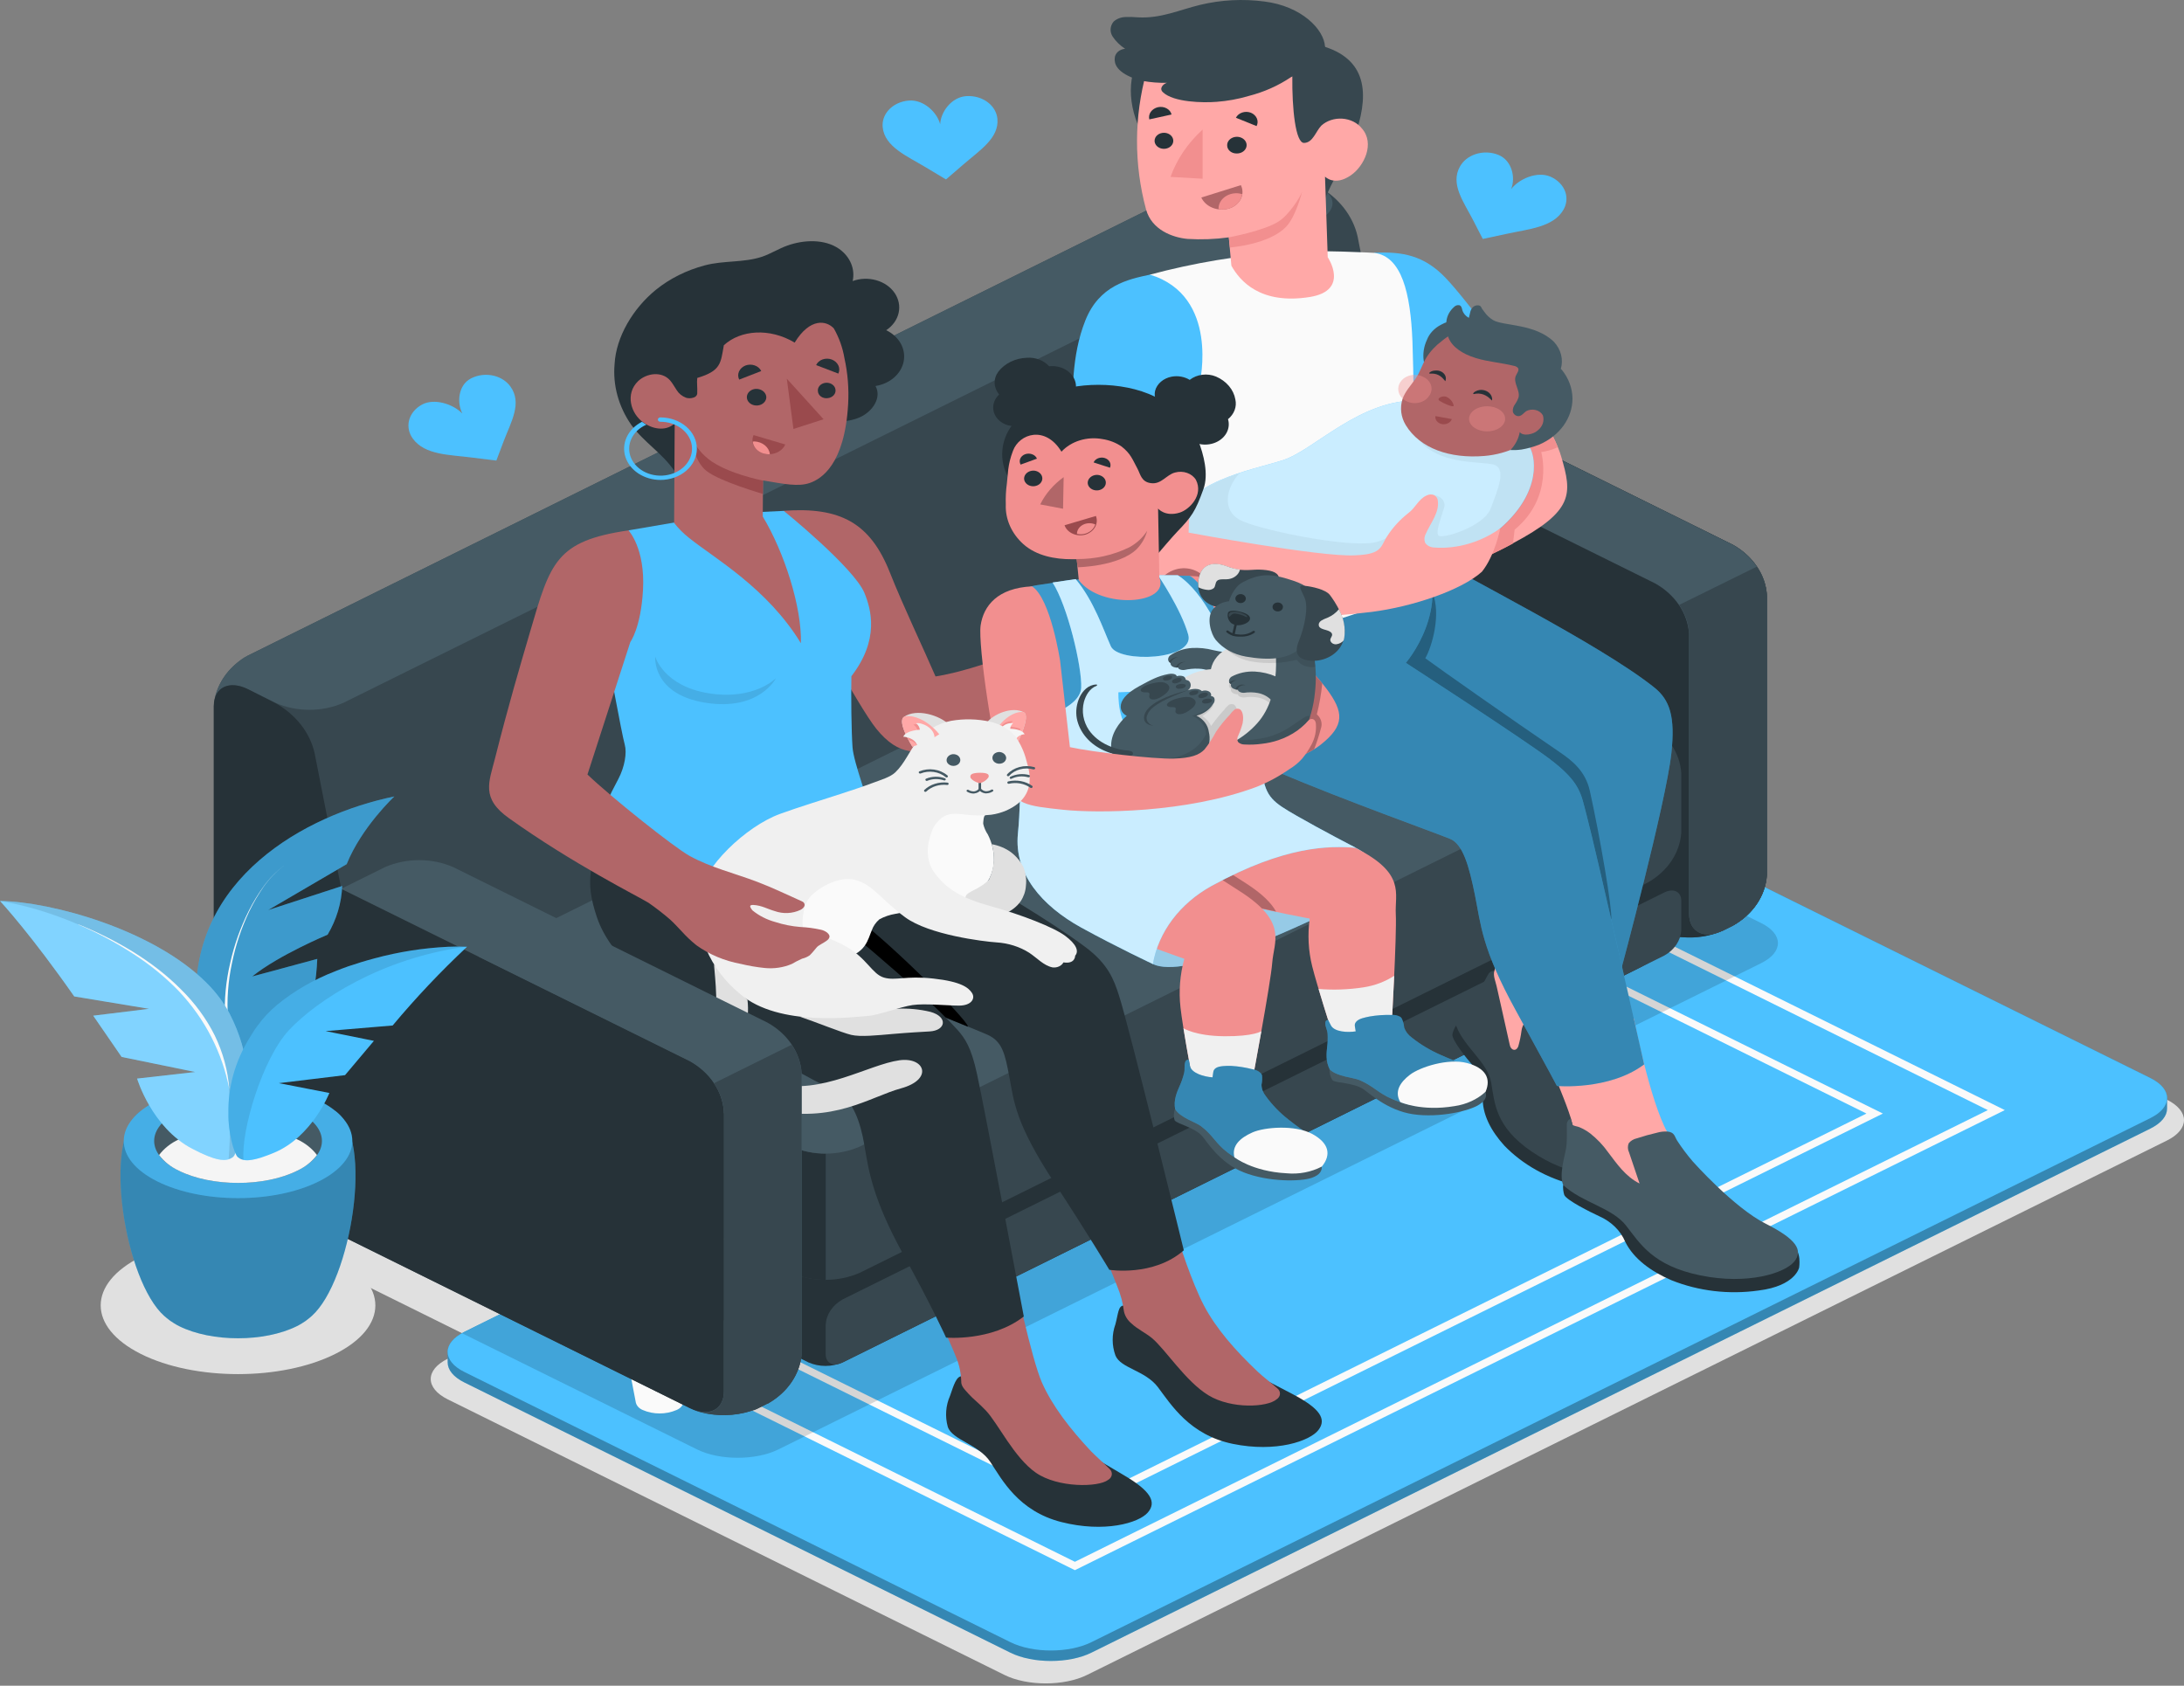 <svg width="263" height="203" viewBox="0 0 263 203" fill="none" xmlns="http://www.w3.org/2000/svg">
<rect x="0" y="0" width="263" height="203" fill="#808080" stroke="none"/>
<path d="M53.93 168.523L120.956 201.703C123.705 203.064 128.154 203.064 130.903 201.703L260.938 137.352C263.687 135.991 263.687 133.789 260.938 132.428L193.913 99.253C191.164 97.891 186.714 97.891 183.966 99.253L53.93 163.618C51.182 164.96 51.182 167.167 53.93 168.523Z" fill="#E0E0E0"/>
<path d="M83.957 174.568L29.655 147.685C26.957 146.352 26.957 144.189 29.655 142.857L148.02 84.281C150.712 82.948 155.083 82.948 157.775 84.281L212.083 111.16C214.775 112.492 214.775 114.65 212.083 115.988L93.718 174.568C91.02 175.901 86.655 175.901 83.957 174.568Z" fill="#E0E0E0"/>
<path d="M40.356 151.349C46.817 154.579 46.817 159.823 40.356 163.053C33.896 166.283 23.431 166.288 16.971 163.053C10.51 159.818 10.51 154.579 16.971 151.349C23.431 148.119 33.902 148.115 40.356 151.349Z" fill="#E0E0E0"/>
<path d="M258.944 129.821L193.197 97.283C190.505 95.951 186.14 95.951 183.442 97.283L55.924 160.393C54.578 161.059 53.907 161.933 53.907 162.807V164.072C53.907 164.946 54.578 165.82 55.924 166.486L121.671 199.023C124.363 200.356 128.728 200.356 131.426 199.023L258.944 135.914C260.29 135.248 260.966 134.374 260.961 133.5V132.235C260.961 131.361 260.285 130.487 258.944 129.821Z" fill="#4CC1FF"/>
<path opacity="0.3" d="M258.944 129.821L193.197 97.283C190.505 95.951 186.14 95.951 183.442 97.283L55.924 160.393C54.578 161.059 53.907 161.933 53.907 162.807V164.072C53.907 164.946 54.578 165.82 55.924 166.486L121.671 199.023C124.363 200.356 128.728 200.356 131.426 199.023L258.944 135.914C260.29 135.248 260.966 134.374 260.961 133.5V132.235C260.961 131.361 260.285 130.487 258.944 129.821Z" fill="black"/>
<path d="M55.924 165.221L121.671 197.758C124.364 199.096 128.729 199.096 131.427 197.758L258.945 134.649C261.637 133.316 261.637 131.153 258.945 129.821L193.197 97.283C190.505 95.951 186.14 95.951 183.442 97.283L55.924 160.393C53.232 161.725 53.232 163.888 55.924 165.221Z" fill="#4CC1FF"/>
<path d="M185.43 106.969L239.378 133.683L129.439 188.078L75.491 161.378L185.43 106.969ZM185.43 105.955L73.447 161.378L129.439 189.087L241.422 133.683L185.43 105.969V105.955Z" fill="#FAFAFA"/>
<path d="M184.552 114.201L224.762 134.098L130.317 180.845L90.108 160.943L184.552 114.201ZM184.552 113.235L88.131 160.943L130.317 181.82L226.739 134.098L184.552 113.221V113.235Z" fill="#FAFAFA"/>
<path opacity="0.15" d="M212.083 111.16L183.763 97.158L183.442 97.298L55.924 160.393L55.637 160.552L83.957 174.554C86.654 175.886 91.019 175.886 93.718 174.554L212.083 115.988C214.775 114.65 214.775 112.492 212.083 111.16Z" fill="black"/>
<path d="M83.664 161.846H75.215L76.573 168.929C76.626 169.117 76.728 169.292 76.87 169.443C77.012 169.593 77.192 169.714 77.395 169.798C78.027 170.073 78.725 170.216 79.434 170.216C80.142 170.216 80.841 170.073 81.473 169.798C81.677 169.715 81.858 169.594 82.001 169.443C82.144 169.293 82.247 169.117 82.301 168.929L83.664 161.846Z" fill="#FAFAFA"/>
<path d="M79.445 163.753C81.784 163.753 83.681 162.815 83.681 161.658C83.681 160.5 81.784 159.562 79.445 159.562C77.106 159.562 75.21 160.5 75.21 161.658C75.21 162.815 77.106 163.753 79.445 163.753Z" fill="#FAFAFA"/>
<path d="M40.739 140.442H32.291L33.643 147.496C33.694 147.684 33.794 147.86 33.935 148.011C34.077 148.161 34.256 148.282 34.459 148.365C35.092 148.641 35.791 148.785 36.501 148.785C37.211 148.785 37.91 148.641 38.543 148.365C38.746 148.282 38.925 148.161 39.066 148.011C39.208 147.86 39.308 147.684 39.359 147.496L40.739 140.442Z" fill="#FAFAFA"/>
<path d="M33.524 138.767C31.868 139.588 31.868 140.916 33.524 141.732C34.452 142.136 35.477 142.347 36.518 142.347C37.558 142.347 38.584 142.136 39.511 141.732C41.184 140.926 41.184 139.588 39.495 138.767C38.569 138.367 37.546 138.159 36.509 138.159C35.472 138.159 34.45 138.367 33.524 138.767Z" fill="#FAFAFA"/>
<path d="M212.775 71.684V105.38C212.698 106.6 212.287 107.787 211.576 108.845C210.865 109.904 209.873 110.804 208.681 111.473L207.498 112.062L207.442 112.086C205.857 112.754 204.081 113.015 202.327 112.84L96.522 163.164C96.403 164.334 95.977 165.466 95.277 166.476C94.576 167.485 93.62 168.347 92.478 168.997H92.439L91.262 169.586C91.165 169.64 91.061 169.685 90.952 169.721C90.898 169.749 90.841 169.773 90.783 169.793C90.783 169.793 90.744 169.793 90.732 169.793C88.716 170.511 86.47 170.6 84.385 170.044C84.143 169.98 83.906 169.905 83.675 169.817C83.635 169.817 83.596 169.793 83.562 169.774C83.393 169.711 83.23 169.639 83.078 169.566L29.84 143.253C28.651 142.586 27.661 141.689 26.95 140.634C26.24 139.579 25.829 138.395 25.751 137.179V85.034C25.831 83.817 26.243 82.633 26.954 81.577C27.666 80.521 28.656 79.623 29.846 78.955L147.254 20.804C148.521 20.251 149.923 19.962 151.346 19.962C152.768 19.962 154.17 20.251 155.438 20.804L158.772 22.446C159.99 23.132 161.035 24.02 161.844 25.058C162.654 26.097 163.213 27.264 163.486 28.491L166.702 44.844L208.681 65.605C209.871 66.273 210.861 67.171 211.572 68.227C212.284 69.283 212.696 70.467 212.775 71.684Z" fill="#37474F"/>
<path d="M158.772 22.451L155.438 20.799C154.169 20.25 152.768 19.963 151.346 19.963C149.925 19.963 148.523 20.25 147.254 20.799L29.841 78.95C29.599 79.066 29.34 79.226 29.419 79.172C27.446 80.448 26.142 82.339 25.791 84.435C26.09 82.644 27.791 81.997 29.835 82.987L33.17 84.638C34.437 85.192 35.839 85.48 37.262 85.48C38.684 85.48 40.086 85.192 41.354 84.638L158.772 26.497C161.031 25.381 161.031 23.571 158.772 22.451Z" fill="#455A64"/>
<path d="M212.776 71.684V105.38C212.698 106.6 212.288 107.787 211.576 108.845C210.865 109.904 209.873 110.804 208.681 111.473L207.498 112.062L207.442 112.086C205.963 112.732 204.3 113.002 202.649 112.864C201.482 112.808 200.344 112.535 199.314 112.062L161.436 93.29C160.246 92.622 159.256 91.725 158.545 90.669C157.833 89.613 157.421 88.429 157.342 87.212V53.535C157.419 52.317 157.83 51.132 158.542 50.076C159.253 49.02 160.245 48.122 161.436 47.456L166.703 44.844L208.681 65.605C209.871 66.273 210.861 67.171 211.573 68.227C212.284 69.282 212.696 70.467 212.776 71.684Z" fill="#263238"/>
<path d="M166.702 44.844L161.43 47.456C159.177 48.571 159.177 50.392 161.43 51.507L199.314 70.255C200.5 70.922 201.487 71.818 202.196 72.871C202.905 73.924 203.317 75.105 203.398 76.319V110.025C203.398 112.251 205.239 113.163 207.487 112.048L208.669 111.464C209.858 110.796 210.847 109.898 211.557 108.844C212.267 107.789 212.679 106.606 212.759 105.39V71.689C212.682 70.472 212.272 69.288 211.564 68.231C210.856 67.174 209.868 66.275 208.681 65.605L166.702 44.844Z" fill="#455A64"/>
<path d="M203.398 76.319V110.025C203.398 112.251 205.24 113.163 207.487 112.048L208.67 111.464C209.858 110.796 210.847 109.899 211.557 108.844C212.267 107.789 212.679 106.606 212.759 105.39V71.689C212.706 70.47 212.294 69.282 211.559 68.237L202.204 72.848C202.942 73.898 203.353 75.094 203.398 76.319Z" fill="#37474F"/>
<path d="M201.708 112.845C201.314 113.544 200.81 114.194 200.21 114.776C199.342 115.611 197.489 116.524 196.363 117.084C181.994 124.21 115.87 156.95 101.451 164.072C100.818 164.348 100.117 164.492 99.406 164.492C98.696 164.492 97.995 164.348 97.362 164.072L84.075 157.486L57.456 144.305C55.203 143.19 53.361 140.583 53.361 138.482C53.361 136.382 55.192 133.775 57.456 132.66L72.557 125.185L84.075 119.488L152.306 85.691C153.575 85.142 154.976 84.856 156.398 84.856C157.819 84.856 159.221 85.142 160.49 85.691L198.368 104.443C200.621 105.564 202.463 108.171 202.463 110.271C202.428 111.165 202.17 112.043 201.708 112.845Z" fill="#263238"/>
<path d="M101.479 156.477L200.412 107.476C201.539 106.92 202.463 107.369 202.463 108.49V112.038C202.425 112.647 202.219 113.24 201.863 113.768C201.507 114.296 201.01 114.744 200.412 115.075L101.479 164.072C100.353 164.632 99.429 164.178 99.429 163.063V159.514C99.467 158.905 99.672 158.312 100.029 157.784C100.385 157.257 100.882 156.809 101.479 156.477Z" fill="#37474F"/>
<path d="M152.3 68.314L57.456 115.283C56.262 115.947 55.269 116.844 54.557 117.901C53.845 118.957 53.435 120.143 53.361 121.362V128.459C53.439 129.676 53.85 130.86 54.562 131.916C55.273 132.971 56.265 133.868 57.456 134.533L95.34 153.281C96.607 153.835 98.009 154.123 99.432 154.123C100.854 154.123 102.256 153.835 103.524 153.281L198.368 106.312C199.561 105.649 200.554 104.752 201.266 103.697C201.978 102.641 202.388 101.456 202.463 100.238V93.126C202.388 91.909 201.978 90.724 201.266 89.668C200.554 88.612 199.561 87.716 198.368 87.052L160.484 68.305C159.216 67.752 157.813 67.465 156.391 67.467C154.968 67.469 153.567 67.759 152.3 68.314Z" fill="#37474F"/>
<path d="M99.434 138.917V154.126C98.008 154.149 96.598 153.858 95.34 153.281L57.456 134.538C56.264 133.872 55.272 132.974 54.561 131.918C53.849 130.862 53.438 129.677 53.361 128.459V121.362C53.361 119.266 54.978 116.746 57.039 115.515C55.203 116.64 55.35 118.291 57.456 119.339L95.34 138.082C96.599 138.655 98.009 138.942 99.434 138.917Z" fill="#263238"/>
<path d="M103.524 138.082L198.368 91.113C200.621 89.993 200.621 88.182 198.368 87.062L160.484 68.314C159.217 67.76 157.815 67.472 156.392 67.472C154.97 67.472 153.568 67.76 152.301 68.314L57.456 115.283C55.203 116.403 55.203 118.218 57.456 119.334L95.34 138.082C96.607 138.635 98.01 138.924 99.432 138.924C100.854 138.924 102.256 138.635 103.524 138.082Z" fill="#455A64"/>
<path d="M192.594 112.69C192.594 112.69 188.736 120.797 188.539 123.993C188.336 127.324 187.413 128.43 188.055 132.056C188.196 132.843 188.68 134.427 188.804 135.069C188.84 135.204 188.842 135.343 188.809 135.479C188.777 135.614 188.711 135.742 188.616 135.854C188.521 135.966 188.399 136.058 188.258 136.126C188.118 136.194 187.962 136.235 187.801 136.247C186.112 136.546 183.295 133.833 181.983 130.878C180.62 127.467 179.504 123.987 178.643 120.459C178.577 119.654 178.762 118.85 179.178 118.127C179.39 117.703 179.648 117.297 179.95 116.915C180.513 115.466 180.778 112.709 181.245 110.802L192.594 112.69Z" fill="#FFA8A7"/>
<path d="M175.343 123.496C175.122 123.835 174.97 124.204 174.892 124.587C174.853 125.248 176.582 127.44 177.291 128.237C178.264 129.315 178.715 130.672 178.553 132.027C178.452 134.151 179.55 136.199 181.15 137.956C183.352 140.24 186.309 141.898 189.632 142.712C193.727 143.793 195.169 142.031 195.169 142.031C195.169 142.031 196.436 140.341 195.676 139.646C194.915 138.951 175.343 123.496 175.343 123.496Z" fill="#263238"/>
<path d="M179.95 116.915C179.826 116.915 179.606 116.881 179.285 117.214C179.167 117.34 178.418 118.918 177.798 119.749C177.179 120.579 175.545 122.163 175.343 123.496C176.294 126.098 179.139 127.909 179.567 130.361C179.995 132.814 180.04 135.672 184.445 138.676C188.849 141.679 193.378 141.992 195.005 141.196C196.633 140.399 196.487 138.907 194.217 136.059C191.806 133.041 190.184 126.494 190.184 126.489C189.885 125.35 190.145 123.428 188.821 122.723C188.164 122.429 187.438 122.264 186.697 122.24C185.858 122.163 184.94 122.1 184.247 122.511C183.67 122.913 183.301 123.494 183.222 124.128C183.143 124.754 183.015 125.375 182.839 125.987C182.772 126.18 182.637 126.393 182.406 126.422C182.056 126.465 181.842 126.088 181.797 125.789L180.744 121.072L180.226 118.774C180.096 118.185 179.781 117.504 179.95 116.915Z" fill="#37474F"/>
<path d="M196.752 122.646C196.752 122.646 198.661 132.534 200.79 136.368C202.919 140.201 204.006 142.055 206.935 144.962C207.572 145.589 209.025 146.767 209.549 147.279C209.676 147.377 209.776 147.499 209.841 147.636C209.905 147.772 209.932 147.919 209.921 148.066C209.909 148.212 209.858 148.355 209.772 148.482C209.686 148.609 209.567 148.718 209.425 148.8C208.124 149.867 202.604 150.123 199.506 148.134C196.408 146.145 193.592 141.905 191.75 140.307C191.057 139.704 190.404 139.091 189.779 138.439C189.154 137.787 189.345 137.212 189.294 136.508C189.294 136.165 189.323 135.238 189.323 135.238C188.9 133.572 187.757 130.96 187.148 129.338L196.752 122.646Z" fill="#FFA8A7"/>
<path d="M188.235 142.707C188.203 143.113 188.25 143.521 188.376 143.914C188.686 144.556 191.48 145.956 192.55 146.449C194.027 147.099 195.159 148.207 195.715 149.548C196.729 151.6 198.835 153.121 201.269 154.169C204.541 155.483 208.202 155.916 211.767 155.41C216.206 154.864 216.656 152.648 216.656 152.648C216.656 152.648 216.972 150.557 215.89 150.195C214.809 149.833 188.235 142.707 188.235 142.707Z" fill="#263238"/>
<path d="M189.164 134.717C189.046 134.765 188.821 134.818 188.691 135.252C188.641 135.421 188.759 137.184 188.601 138.222C188.443 139.26 187.728 141.355 188.235 142.707C190.488 144.807 194.127 145.43 195.811 147.589C197.495 149.747 199.027 152.417 204.761 153.59C210.494 154.763 214.938 153.305 216.065 151.929C217.191 150.553 216.273 149.196 212.64 147.371C208.788 145.44 203.842 139.863 203.837 139.859C203.16 139.068 202.541 138.243 201.984 137.387C201.64 136.87 201.691 136.368 200.818 136.266C200.391 136.239 199.962 136.285 199.556 136.402C198.734 136.59 197.923 136.816 197.129 137.078C196.717 137.165 196.359 137.382 196.126 137.686C195.987 138.041 196.003 138.427 196.171 138.772L197.438 142.524C195.749 141.688 194.701 140.143 193.631 138.734C193.041 137.902 192.319 137.144 191.485 136.484C191.087 136.183 190.644 135.93 190.167 135.73C189.992 135.658 189.525 135.595 189.407 135.479C189.288 135.364 189.333 135.17 189.283 135.151C189.232 135.132 189.164 134.717 189.164 134.717Z" fill="#455A64"/>
<path d="M171.293 66.344C176.019 69.314 192.488 77.449 199.173 82.76C201.105 84.291 201.742 86.309 201.269 90.707C200.621 96.675 195.152 117.016 195.152 117.016C194.397 118.165 193.074 115.988 193.074 115.988L166.973 87.588L171.293 66.344Z" fill="#4CC1FF"/>
<path opacity="0.3" d="M171.293 66.344C176.019 69.314 192.488 77.449 199.173 82.76C201.105 84.291 201.742 86.309 201.269 90.707C200.621 96.675 195.152 117.016 195.152 117.016C194.397 118.165 193.074 115.988 193.074 115.988L166.973 87.588L171.293 66.344Z" fill="black"/>
<path opacity="0.3" d="M194.031 110.696C187.993 106.35 168.488 79.989 168.488 79.989C171.141 78.057 172.509 71.394 172.509 71.394C173.563 73.968 172.453 77.85 171.636 79.269C173.168 80.409 181.848 86.511 187.875 90.615C189.39 91.644 190.933 92.909 191.451 95.246C192.696 100.851 194.172 109.542 194.031 110.696Z" fill="black"/>
<path d="M171.293 66.344L137.695 72.718C139.34 78.028 139.807 80.732 141.52 83.518C143.232 86.304 145.136 89.312 153.877 92.977C162.286 96.525 172.566 100.18 174.621 101.02C176.17 101.653 176.908 104.308 177.607 107.751C178.339 111.362 178.406 114.187 182.574 121.753C186.652 129.174 187.486 130.777 187.486 130.777C187.486 130.777 193.8 131.337 197.99 128.179C197.99 128.179 192.273 102.734 191.057 98.157C190.375 95.598 190.358 94.246 186.658 91.436C183.481 89.022 169.293 79.825 169.293 79.825C169.293 79.825 174.937 73.331 171.293 66.344Z" fill="#4CC1FF"/>
<path opacity="0.3" d="M171.293 66.344L137.695 72.718C139.34 78.028 139.807 80.732 141.52 83.518C143.232 86.304 145.136 89.312 153.877 92.977C162.286 96.525 172.566 100.18 174.621 101.02C176.17 101.653 176.908 104.308 177.607 107.751C178.339 111.362 178.406 114.187 182.574 121.753C186.652 129.174 187.486 130.777 187.486 130.777C187.486 130.777 193.8 131.337 197.99 128.179C197.99 128.179 192.273 102.734 191.057 98.157C190.375 95.598 190.358 94.246 186.658 91.436C183.481 89.022 169.293 79.825 169.293 79.825C169.293 79.825 174.937 73.331 171.293 66.344Z" fill="black"/>
<path d="M188.004 54.983C187.903 54.636 187.773 54.264 187.61 53.873C187.514 53.641 187.413 53.39 187.3 53.153C187.221 52.999 187.143 52.825 187.052 52.642L186.765 52.072C186.681 51.908 186.596 51.744 186.506 51.589C186.326 51.256 186.134 50.918 185.943 50.57C185.841 50.397 185.74 50.223 185.633 50.049C185.526 49.875 185.425 49.696 185.312 49.518C185.098 49.165 184.873 48.808 184.642 48.451L184.27 47.886C181.257 43.299 177.241 38.23 174.836 35.115C172.07 31.513 170.431 30.389 165.142 30.64C165.142 30.64 165.525 36.515 166.579 43.589L170.521 49.754L175.647 57.76L170.797 61.014C171.414 62.658 172.297 64.22 173.422 65.654C173.512 65.76 173.602 65.861 173.692 65.958C174.02 66.318 174.399 66.642 174.819 66.924L175.005 67.039L175.191 67.146C175.252 67.181 175.316 67.213 175.382 67.242L175.574 67.329L175.765 67.401L175.962 67.464L176.159 67.517L176.362 67.561L176.678 67.599H176.925H177.184H177.241C177.375 67.587 177.509 67.567 177.641 67.541H177.708L177.9 67.493C177.986 67.472 178.071 67.446 178.153 67.416L178.255 67.382C178.409 67.328 178.559 67.267 178.705 67.199C179.032 67.044 179.353 66.894 179.657 66.716C179.961 66.537 180.181 66.46 180.434 66.339L180.541 66.286L181.392 65.852L181.955 65.552L182.124 65.46C189.587 61.511 189.317 59.469 188.004 54.983Z" fill="#FFA8A7"/>
<path d="M185.594 54.438C185.594 54.438 187.171 59.836 182.394 63.785L182.192 65.451L182.023 65.543L181.459 65.842L180.609 66.276L180.502 66.329C180.249 66.45 179.995 66.581 179.725 66.706C179.454 66.832 179.099 67.01 178.773 67.189C178.627 67.257 178.476 67.318 178.322 67.372H178.277H178.221H178.165L177.967 67.435L177.776 67.483H177.708C177.576 67.509 177.443 67.529 177.308 67.541H177.252H176.993H176.717L176.402 67.503L176.199 67.459L176.002 67.406L175.805 67.343L175.613 67.271L175.422 67.184C175.356 67.155 175.292 67.123 175.23 67.088L175.044 66.981L174.858 66.865C173.298 65.823 171.969 63.684 170.848 60.931L175.698 57.677L170.572 49.672L184.248 47.862L184.619 48.426C184.85 48.784 185.075 49.141 185.29 49.493C185.402 49.672 185.509 49.851 185.611 50.025C185.712 50.198 185.819 50.372 185.92 50.546C186.123 50.894 186.315 51.232 186.484 51.565C186.574 51.729 186.658 51.893 186.743 52.048L187.03 52.617C187.12 52.801 187.199 52.975 187.278 53.129C187.39 53.375 187.492 53.612 187.588 53.849C186.969 54.145 186.294 54.344 185.594 54.438Z" fill="#F28F8F"/>
<path d="M165.475 30.442C168.899 30.268 171.513 30.77 174.092 33.474C176.672 36.178 182.901 44.472 185.301 49.494C181.652 52.377 177.162 54.362 172.307 55.239L165.475 42.797V30.442Z" fill="#4CC1FF"/>
<path d="M138.484 33.073C137.921 35.584 132.373 59.435 138.698 77.222C150.093 78.371 170.099 73.891 173.101 67.426C173.101 67.426 171.079 61.289 170.2 58.291C170.386 53.371 170.2 43.98 170.088 41.073C169.857 35.318 168.809 30.862 165.475 30.451C165.475 30.451 158.772 30.065 154.734 30.369C149.216 30.746 143.766 31.653 138.484 33.073Z" fill="#FAFAFA"/>
<path d="M159.465 24.662C159.375 23.431 161.943 19.641 163.036 16.681C164.872 11.732 164.827 7.353 159.578 5.649C159.578 5.649 156.108 1.014 147.981 1.086C139.853 1.158 133.899 7.271 137.02 15.02L159.465 24.662Z" fill="#37474F"/>
<path d="M157.049 17.212C158.108 17.174 158.423 15.856 159.116 15.127C159.438 14.834 159.833 14.606 160.271 14.462C160.709 14.317 161.18 14.258 161.648 14.29C162.116 14.322 162.57 14.444 162.976 14.646C163.382 14.849 163.729 15.127 163.993 15.46C165.593 17.261 164.275 19.998 162.687 21.099C160.698 22.485 159.561 21.268 159.561 21.268L159.887 30.973C159.887 30.973 162.585 34.97 157.753 35.762C151.788 36.728 149.304 33.831 148.285 31.996L147.975 28.583C146.331 28.81 144.662 28.873 143.001 28.771C141.188 28.602 138.693 27.68 138.011 25.232C136.541 19.769 136.558 14.089 138.062 8.633C139.915 9.772 148.296 11.727 155.624 9.193C155.579 13.118 156.012 17.256 157.049 17.212Z" fill="#FFA8A7"/>
<path d="M147.975 28.583C147.975 28.583 152.278 27.791 154.001 26.651C155.274 25.811 156.542 23.783 156.789 23.112C156.789 23.112 156.074 26.033 154.902 27.279C152.858 29.461 148.11 29.804 148.11 29.804L147.975 28.583Z" fill="#F28F8F"/>
<path d="M147.777 17.516C147.777 17.645 147.807 17.773 147.866 17.892C147.924 18.01 148.01 18.118 148.117 18.208C148.225 18.298 148.352 18.369 148.492 18.416C148.632 18.463 148.782 18.485 148.932 18.482C149.166 18.485 149.396 18.427 149.592 18.317C149.788 18.206 149.94 18.048 150.03 17.863C150.12 17.677 150.143 17.473 150.096 17.276C150.049 17.079 149.934 16.899 149.766 16.759C149.599 16.619 149.386 16.525 149.155 16.489C148.924 16.454 148.687 16.479 148.473 16.56C148.258 16.642 148.078 16.776 147.954 16.947C147.83 17.117 147.768 17.316 147.777 17.516Z" fill="#263238"/>
<path d="M148.831 14.18L151.32 15.184C151.471 14.893 151.483 14.563 151.356 14.263C151.229 13.964 150.972 13.718 150.639 13.577C150.474 13.512 150.296 13.477 150.115 13.472C149.935 13.468 149.755 13.494 149.586 13.551C149.417 13.607 149.264 13.692 149.134 13.8C149.004 13.908 148.901 14.037 148.831 14.18Z" fill="#263238"/>
<path d="M138.4 14.378L141.081 13.789C141.045 13.637 140.974 13.492 140.871 13.365C140.768 13.237 140.636 13.129 140.482 13.047C140.329 12.964 140.157 12.91 139.978 12.886C139.799 12.863 139.617 12.871 139.442 12.91C139.082 12.994 138.774 13.194 138.58 13.466C138.386 13.739 138.322 14.066 138.4 14.378Z" fill="#263238"/>
<path d="M139.036 16.956C139.036 17.146 139.101 17.331 139.223 17.489C139.345 17.646 139.519 17.77 139.722 17.844C139.925 17.918 140.149 17.94 140.366 17.905C140.584 17.871 140.784 17.783 140.943 17.652C141.103 17.52 141.213 17.352 141.262 17.167C141.31 16.983 141.294 16.79 141.216 16.613C141.137 16.436 141 16.282 140.821 16.172C140.642 16.061 140.428 15.998 140.208 15.991C140.056 15.986 139.905 16.007 139.763 16.053C139.621 16.099 139.491 16.169 139.382 16.26C139.272 16.35 139.185 16.458 139.126 16.578C139.067 16.698 139.036 16.826 139.036 16.956Z" fill="#263238"/>
<path d="M149.428 22.296L144.663 23.788C144.914 24.336 145.403 24.779 146.026 25.026C146.649 25.272 147.359 25.303 148.008 25.111C148.322 25.011 148.608 24.858 148.85 24.661C149.093 24.463 149.286 24.226 149.418 23.963C149.551 23.7 149.62 23.417 149.622 23.131C149.623 22.844 149.557 22.56 149.428 22.296Z" fill="#B16668"/>
<path d="M148.797 23.272C149.065 23.263 149.332 23.298 149.586 23.373C149.538 23.76 149.365 24.128 149.086 24.435C148.808 24.742 148.434 24.977 148.009 25.111C147.602 25.235 147.166 25.266 146.741 25.203C146.728 24.96 146.77 24.718 146.866 24.489C146.962 24.261 147.11 24.051 147.301 23.871C147.492 23.692 147.723 23.546 147.979 23.444C148.236 23.341 148.514 23.282 148.797 23.272Z" fill="#F28F8F"/>
<path d="M137.2 9.656C134.316 8.773 134.192 7.58 134.237 7.01C134.25 6.723 134.383 6.45 134.613 6.241C134.843 6.032 135.154 5.902 135.488 5.876C134.886 5.481 134.381 4.989 134.001 4.427C133.813 4.146 133.722 3.825 133.74 3.502C133.758 3.178 133.884 2.866 134.102 2.602C134.464 2.273 134.961 2.076 135.488 2.052C136.01 2.028 136.534 2.041 137.054 2.09C139.791 2.24 141.988 1.202 144.528 0.584C147.046 -0.021 149.687 -0.158 152.272 0.183C156.716 0.743 159.448 3.519 159.561 5.634C158.778 7.179 157.629 8.048 155.618 9.178L155.483 9.275C153.951 10.314 152.202 11.092 150.329 11.568C149.09 11.933 147.804 12.167 146.499 12.263C144.888 12.394 141.317 12.326 140.044 11.109C139.521 10.627 140.129 10.066 140.54 9.97C139.543 9.997 138.546 9.919 137.572 9.738C137.465 9.724 137.33 9.695 137.2 9.656Z" fill="#37474F"/>
<path d="M144.82 21.524L140.957 21.302C141.718 19.174 143.04 17.225 144.82 15.604V21.524Z" fill="#F28F8F"/>
<path d="M184.039 53.574C184.952 54.771 185.768 59.169 180.66 63.626C175.551 68.082 169.046 71.776 159.476 72.177C149.907 72.577 140.399 69.004 141.379 63.486C142.359 57.967 150.752 56.639 154.531 55.403C158.31 54.167 163.796 47.997 170.955 48.224C178.114 48.451 184.039 53.574 184.039 53.574Z" fill="#4CC1FF"/>
<path opacity="0.7" d="M184.039 53.574C184.952 54.771 185.768 59.169 180.66 63.626C175.551 68.082 169.046 71.776 159.476 72.177C149.907 72.577 140.399 69.004 141.379 63.486C142.359 57.967 150.752 56.639 154.531 55.403C158.31 54.167 163.796 47.997 170.955 48.224C178.114 48.451 184.039 53.574 184.039 53.574Z" fill="white"/>
<path opacity="0.05" d="M184.039 53.574C182.281 52.147 180.298 50.939 178.148 49.986C173.743 50.609 169.733 51.584 170.893 53.009C173.276 55.906 177.798 55.548 179.685 55.906C181.572 56.263 180.355 58.972 179.516 61.217C178.677 63.462 173.608 64.944 173.23 64.505C172.853 64.065 173.467 62.574 173.878 61.217C173.944 61.05 173.966 60.872 173.943 60.697C173.92 60.521 173.852 60.352 173.745 60.202C173.637 60.051 173.493 59.923 173.321 59.825C173.15 59.728 172.955 59.664 172.752 59.638C172.752 59.638 168.809 64.886 165.21 65.374C161.611 65.862 151.332 63.727 149.265 62.588C147.197 61.449 147.575 58.798 149.265 56.987C145.722 58.16 142.066 59.971 141.441 63.505C140.461 69.029 149.969 72.602 159.538 72.196C169.108 71.79 175.635 68.107 180.722 63.645C185.808 59.184 184.952 54.771 184.039 53.574Z" fill="black"/>
<path d="M179.364 42.43C179.364 43.454 178.89 44.437 178.045 45.161C177.199 45.886 176.053 46.293 174.858 46.293C173.05 46.293 171.693 44.897 171.445 43.444C171.326 42.594 171.458 41.733 171.828 40.938C172.121 40.166 172.731 39.512 173.546 39.099C174.019 38.825 174.566 38.659 175.134 38.616C175.839 38.619 176.53 38.786 177.134 39.099C177.808 39.443 178.368 39.93 178.758 40.514C179.149 41.097 179.358 41.757 179.364 42.43Z" fill="#455A64"/>
<path d="M188.004 47.258C188.004 49.576 187.374 51.155 185.323 52.386C183.791 53.308 181.747 54.665 178.728 54.911C174.633 55.249 170.994 54.023 169.277 51.184C168.7 50.223 168.561 49.113 168.888 48.069C169.186 47.157 169.902 46.413 170.459 45.612C171.017 44.81 171.259 43.883 171.772 43.053C172.245 42.301 172.873 41.629 173.625 41.069C174.318 40.483 175.144 40.026 176.052 39.726C176.961 39.471 177.912 39.346 178.869 39.355C180.08 39.34 181.283 39.535 182.404 39.928C183.526 40.321 184.544 40.904 185.397 41.642C186.249 42.379 186.92 43.257 187.368 44.222C187.816 45.187 188.033 46.22 188.004 47.258Z" fill="#B16668"/>
<path d="M179.68 48.195C179.68 48.325 179.46 47.939 178.908 47.63C178.574 47.446 178.176 47.365 177.781 47.403C177.686 47.414 177.592 47.43 177.5 47.452C177.348 47.49 177.365 47.312 177.646 47.147C177.815 47.049 178.008 46.985 178.209 46.959C178.557 46.925 178.907 47.01 179.182 47.195C179.457 47.38 179.636 47.651 179.68 47.949C179.691 48.031 179.691 48.113 179.68 48.195Z" fill="#263238"/>
<path d="M174.064 45.873C174.036 45.993 173.901 45.626 173.445 45.298C173.165 45.098 172.812 44.989 172.448 44.989C172.362 44.984 172.275 44.984 172.189 44.989C172.048 44.989 172.087 44.854 172.363 44.728C172.537 44.651 172.731 44.613 172.927 44.617C173.085 44.61 173.244 44.631 173.392 44.679C173.54 44.728 173.675 44.802 173.787 44.899C173.899 44.995 173.986 45.11 174.043 45.237C174.099 45.364 174.124 45.5 174.115 45.636C174.108 45.716 174.091 45.796 174.064 45.873Z" fill="#263238"/>
<path d="M174.143 47.77C173.653 47.625 172.932 47.992 173.366 48.277C173.8 48.562 175.022 49.117 175.056 48.856C175.014 48.627 174.91 48.408 174.751 48.219C174.593 48.031 174.384 47.877 174.143 47.77Z" fill="#9A4A4D"/>
<path d="M172.853 50.107L174.83 50.469C174.758 50.679 174.596 50.858 174.376 50.969C174.157 51.081 173.896 51.118 173.646 51.072C173.397 51.026 173.176 50.902 173.029 50.723C172.882 50.544 172.819 50.324 172.853 50.107Z" fill="#9A4A4D"/>
<path d="M189.362 47.987C189.363 49.138 188.99 50.266 188.286 51.246C187.582 52.226 186.574 53.018 185.374 53.535C184.676 53.811 183.943 54.016 183.189 54.143H183.161C182.935 54.174 182.707 54.194 182.479 54.201H182.411C182.344 54.206 182.276 54.206 182.209 54.201C182.102 54.207 181.994 54.207 181.888 54.201C182.48 53.577 182.869 52.829 183.014 52.033C183.408 52.589 184.704 52.294 185.16 51.845C185.453 51.62 185.668 51.331 185.781 51.007C185.893 50.684 185.898 50.341 185.796 50.015C185.712 49.862 185.592 49.727 185.442 49.617C185.293 49.507 185.118 49.425 184.929 49.378C184.74 49.33 184.542 49.317 184.347 49.339C184.152 49.362 183.964 49.419 183.797 49.508C183.487 49.711 183.279 50.073 182.89 50.112C182.789 50.12 182.687 50.103 182.597 50.063C182.484 50.013 182.387 49.94 182.314 49.851C182.24 49.762 182.193 49.66 182.175 49.552C182.153 49.245 182.246 48.941 182.44 48.683C182.624 48.421 182.767 48.14 182.868 47.847C183.07 46.978 182.18 46.08 182.541 45.25C182.682 44.921 183.008 44.559 182.772 44.284C182.649 44.167 182.485 44.087 182.304 44.057C180.806 43.685 179.235 43.574 177.765 43.135L177.652 43.096C176.216 42.657 174.836 41.822 174.396 40.581C174.298 40.265 174.233 39.941 174.205 39.615C174.137 39.249 174.137 38.876 174.205 38.51C174.311 37.923 174.628 37.379 175.112 36.955C175.185 36.874 175.284 36.812 175.397 36.777C175.509 36.742 175.631 36.735 175.748 36.757C175.996 36.844 176.036 37.119 176.097 37.346C176.208 37.732 176.489 38.066 176.88 38.278C176.954 38.065 176.976 37.843 177.038 37.631C177.079 37.41 177.182 37.202 177.337 37.023C177.416 36.935 177.519 36.866 177.637 36.821C177.755 36.777 177.884 36.758 178.012 36.767C178.328 36.805 178.367 36.993 178.474 37.191C178.565 37.33 178.665 37.463 178.773 37.592C179.04 37.972 179.394 38.3 179.815 38.558C181.06 39.272 184.884 38.959 187.137 41.175C187.552 41.625 187.843 42.15 187.985 42.711C188.128 43.271 188.119 43.852 187.959 44.41V44.434L188.066 44.521C188.895 45.538 189.346 46.746 189.362 47.987Z" fill="#455A64"/>
<path opacity="0.4" d="M181.251 50.435C181.251 51.271 180.277 51.947 179.077 51.947C177.877 51.947 176.909 51.271 176.909 50.435C176.909 49.6 177.877 48.924 179.077 48.924C180.277 48.924 181.251 49.6 181.251 50.435Z" fill="#F28F8F"/>
<path opacity="0.4" d="M172.121 47.645C171.932 47.949 171.639 48.198 171.282 48.357C170.924 48.516 170.519 48.578 170.119 48.535C169.72 48.492 169.345 48.346 169.044 48.117C168.743 47.887 168.531 47.585 168.435 47.249C168.339 46.914 168.364 46.562 168.507 46.239C168.65 45.916 168.904 45.638 169.235 45.442C169.566 45.246 169.959 45.14 170.362 45.139C170.765 45.139 171.158 45.243 171.49 45.438C171.914 45.66 172.218 46.017 172.336 46.43C172.454 46.843 172.377 47.28 172.121 47.645Z" fill="#F28F8F"/>
<path d="M138.563 33.338C134.254 33.908 130.779 35.724 130.03 43.217C129.467 48.794 129.354 62.047 130.03 67.479C130.396 70.313 131.72 72.563 136.051 73.316C140.382 74.069 153.973 75.112 165.182 73.688C170.133 73.055 175.974 71.071 178.446 68.859C180.035 66.899 180.66 63.635 180.66 63.635C177.28 66.025 173.929 66.049 172.656 65.929C172.436 65.916 172.223 65.855 172.038 65.751C171.854 65.647 171.704 65.504 171.603 65.335C171.477 64.972 171.517 64.582 171.716 64.244C172.279 62.969 173.315 61.757 173.152 60.347C173.149 60.206 173.108 60.067 173.031 59.941C172.955 59.815 172.846 59.707 172.712 59.623C172.567 59.565 172.407 59.538 172.247 59.545C172.087 59.553 171.931 59.595 171.794 59.667C170.814 60.101 170.431 61.178 169.609 61.772C168.578 62.583 167.708 63.534 167.035 64.587C166.613 65.2 166.472 65.934 165.762 66.354C165.052 66.774 164.01 66.837 163.154 66.875C158.975 67.097 143.131 64.138 143.131 64.138L143.762 47.176C143.762 47.176 147.017 35.617 138.563 33.338Z" fill="#FFA8A7"/>
<path d="M138.484 33.073C135.82 33.638 132.373 34.362 130.689 38.616C129.005 42.869 129.14 47.451 129.157 51.517C129.174 55.582 129.388 63.438 129.388 63.438C129.388 63.438 137.836 65.176 143.221 62.38L144.477 46.09C144.477 46.09 146.893 35.642 138.484 33.073Z" fill="#4CC1FF"/>
<path d="M135.33 157.22C134.654 157.22 134.665 158.186 134.322 159.466C133.879 160.692 133.879 162.005 134.322 163.232C134.958 164.796 137.898 165.008 139.447 167.06C140.996 169.112 143.249 172.811 148.459 173.878C153.669 174.945 157.747 173.535 158.766 172.212C159.786 170.889 158.941 169.595 155.623 167.867C152.098 166.042 151.117 165.506 151.117 165.506L135.33 157.22Z" fill="#263238"/>
<path d="M141.948 149.486C141.948 149.486 143.508 154.41 144.978 157.211C146.448 160.011 148.808 162.681 151.45 165.182C152.013 165.728 153.331 166.737 153.799 167.176C153.91 167.261 153.998 167.367 154.056 167.485C154.115 167.603 154.141 167.731 154.135 167.859C154.128 167.987 154.089 168.112 154.019 168.225C153.949 168.338 153.851 168.437 153.731 168.514C152.605 169.479 148.296 169.706 145.53 168.031C142.765 166.355 140.354 162.493 138.692 161.117C138.073 160.6 136.862 159.977 136.299 159.417C135.801 159.02 135.467 158.494 135.347 157.92C135.22 156.899 134.951 155.894 134.547 154.927C133.792 153.044 133.618 152.571 133.049 151.156L141.948 149.486Z" fill="#B16668"/>
<path d="M72.506 99.755L87.629 103.97C89.516 108.543 91.735 112.753 99.226 116.306C105.422 119.252 117.165 123.814 118.939 124.62C120.714 125.427 121.029 126.933 121.547 129.69C122.111 132.655 122.24 135.214 126.915 142.354C131.122 148.771 133.584 152.914 133.584 152.914C133.584 152.914 138.895 153.778 142.556 150.567C142.556 150.567 136.045 123.935 134.772 119.952C134.136 117.948 133.437 116.089 130.694 114.042C122.246 107.741 102.572 97.389 102.572 97.389L72.506 99.755Z" fill="#263238"/>
<path d="M101.784 109.571C102.589 108.562 102.978 106.351 102.91 104.168C102.91 104.168 101.992 107.901 99.249 109.677L111.077 121.405L116.563 123.636C116.552 122.825 106.098 112.372 101.784 109.571Z" fill="black"/>
<path d="M115.848 165.733C115.172 165.689 114.845 166.819 114.411 168.07C113.882 169.27 113.786 170.578 114.135 171.826C114.665 173.424 117.853 173.921 119.255 176.051C120.658 178.18 122.635 181.98 127.811 183.293C132.987 184.606 137.104 183.418 138.214 182.153C139.323 180.888 138.569 179.551 135.369 177.668C131.99 175.674 131.021 175.085 131.021 175.085L115.848 165.733Z" fill="#263238"/>
<path d="M122.06 153.416C122.06 153.416 124.2 163.628 125.473 166.496C126.746 169.364 128.926 172.149 131.393 174.776C131.956 175.351 133.161 176.422 133.601 176.886C133.705 176.977 133.785 177.087 133.834 177.208C133.883 177.329 133.901 177.458 133.885 177.585C133.869 177.712 133.821 177.835 133.744 177.945C133.666 178.054 133.562 178.148 133.437 178.219C132.255 179.121 127.394 179.184 124.752 177.359C122.111 175.534 120.173 171.387 118.714 169.856C117.852 168.944 117.16 168.451 116.642 167.862C116.123 167.273 115.729 166.935 115.752 166.317C115.722 165.329 115.511 164.351 115.126 163.42C114.405 161.532 111.865 156.265 111.392 154.821L122.06 153.416Z" fill="#B16668"/>
<path d="M72.506 99.755C71.278 104.24 70.31 105.805 71.881 110.459C73.453 115.114 78.522 119.498 85.754 123.423C91.741 126.668 97.283 129.743 100.961 131.631C102.679 132.51 103.62 135.078 104.104 137.98C104.588 140.882 105.073 144.329 108.728 150.978C112.384 157.626 113.927 161.083 113.927 161.083C113.927 161.083 119.413 161.566 123.288 158.534C123.288 158.534 118.551 133.427 117.656 129.357C116.957 126.078 116.169 125.011 115.324 124.046C110.818 119.02 98.522 109.127 98.522 109.127C98.522 109.127 101.006 101.86 102.555 97.399L72.506 99.755Z" fill="#263238"/>
<path d="M139.751 69.762C138.107 71.645 135.29 72.997 134.429 72.91C134.879 72.022 135.505 71.085 135.589 70.564C135.752 69.531 134.992 68.888 134.547 68.903C134.102 68.917 133.899 69.975 132.947 70.834C131.764 71.819 130.822 72.996 130.176 74.296C129.895 74.861 129.5 75.687 128.847 75.962C125.575 77.352 117.965 80.626 112.659 81.461C111.223 78.13 108.796 73.065 107.162 68.946C104.797 62.969 101.186 61.023 94.377 61.511L94.078 67.382C96.545 72.5 103.349 85.077 105.523 87.757C108.255 91.137 110.592 90.852 114.045 89.886C118.59 88.607 123.457 86.536 129.162 83.528C132.429 81.814 135.161 80.92 137.374 79.791C143.26 76.783 146.172 73.639 146.122 72.254C145.981 68.391 141.942 67.261 139.751 69.762Z" fill="#B16668"/>
<path d="M138.822 116.089C142.652 117.987 155.685 111.942 160.839 109.412C165.993 106.882 167.063 104.101 163.261 102.092C159.459 100.084 147.49 103.092 142.573 106.988C137.656 110.884 136.67 114.766 138.822 116.089Z" fill="#4CC1FF"/>
<g opacity="0.5">
<path d="M138.822 116.089C142.652 117.987 155.685 111.942 160.839 109.412C165.993 106.882 167.063 104.101 163.261 102.092C159.459 100.084 147.49 103.092 142.573 106.988C137.656 110.884 136.67 114.766 138.822 116.089Z" fill="white"/>
</g>
<g opacity="0.1">
<path d="M138.822 116.089C142.652 117.987 155.685 111.942 160.839 109.412C165.993 106.882 167.063 104.101 163.261 102.092C159.459 100.084 147.49 103.092 142.573 106.988C137.656 110.884 136.67 114.766 138.822 116.089Z" fill="black"/>
</g>
<path d="M138.856 92.643C138.372 96.076 137.91 100.32 140.27 103.748C142.033 106.288 143.83 107.5 148.972 108.75C153.596 109.875 157.719 110.619 157.719 110.619C157.447 112.538 157.548 114.483 158.018 116.374C158.581 118.634 160.563 124.828 160.563 124.828C160.563 124.828 164.506 126.658 167.548 124.167C167.548 124.167 168.218 112.579 168.083 110.083C167.948 107.587 169.311 105.182 163.261 102.126C162.473 101.73 146.167 94.811 146.167 94.811L138.856 92.643Z" fill="#F28F8F"/>
<path d="M167.547 124.133C167.547 124.133 167.733 120.917 167.891 117.509C166.797 118.221 165.521 118.7 164.168 118.904C162.391 119.175 160.58 119.24 158.783 119.097C159.56 121.704 160.563 124.794 160.563 124.794C160.563 124.794 164.534 126.624 167.547 124.133Z" fill="#F0F0F0"/>
<path d="M153.669 109.779C153.106 108.76 152.019 107.64 150.014 106.355L144.257 102.667L138.726 100.088C138.974 101.366 139.489 102.594 140.247 103.714C142.01 106.254 143.807 107.466 148.949 108.716C150.667 109.132 152.289 109.489 153.669 109.779Z" fill="#B16668"/>
<path d="M160.174 127.928L178.615 131.395L178.88 131.472C179.021 131.902 179.032 132.438 178.153 133.002C177.027 133.775 173.321 134.644 170.183 134.185C167.046 133.727 164.816 131.573 164.14 131.139C162.951 130.376 160.946 130.434 160.484 130.11C159.853 129.299 160.174 127.928 160.174 127.928Z" fill="#455A64"/>
<path d="M168.804 122.656C168.964 123.008 169.062 123.379 169.096 123.756C169.258 124.222 169.575 124.637 170.009 124.949C171.046 125.777 172.212 126.477 173.473 127.03C174.644 127.557 175.852 128.023 177.089 128.425C177.751 128.646 178.285 129.081 178.574 129.638C178.863 130.194 178.884 130.825 178.632 131.395C178.153 131.82 176.982 132.621 174.611 132.998C171.851 133.437 170.054 133.384 167.632 132.346C165.942 131.622 165.379 130.772 163.689 130.057C163.008 129.768 161.025 129.647 160.158 128.812C159.595 127.846 159.747 126.707 159.82 126.05C159.885 125.537 159.901 125.02 159.871 124.505C159.837 123.979 159.595 123.713 159.6 123.221C159.6 123.114 159.6 122.849 159.933 122.825L160.282 123.505C160.71 124.273 162.281 124.36 163.256 124.201C163.177 123.612 163.03 123.38 163.306 123.052C163.644 122.641 164.433 122.516 164.962 122.405C165.808 122.261 166.669 122.201 167.531 122.226C167.91 122.191 168.292 122.269 168.612 122.448C168.69 122.507 168.754 122.577 168.804 122.656Z" fill="#4CC1FF"/>
<path opacity="0.3" d="M168.804 122.656C168.964 123.008 169.062 123.379 169.096 123.756C169.258 124.222 169.575 124.637 170.009 124.949C171.046 125.777 172.212 126.477 173.473 127.03C174.644 127.557 175.852 128.023 177.089 128.425C177.751 128.646 178.285 129.081 178.574 129.638C178.863 130.194 178.884 130.825 178.632 131.395C178.153 131.82 176.982 132.621 174.611 132.998C171.851 133.437 170.054 133.384 167.632 132.346C165.942 131.622 165.379 130.772 163.689 130.057C163.008 129.768 161.025 129.647 160.158 128.812C159.595 127.846 159.747 126.707 159.82 126.05C159.885 125.537 159.901 125.02 159.871 124.505C159.837 123.979 159.595 123.713 159.6 123.221C159.6 123.114 159.6 122.849 159.933 122.825L160.282 123.505C160.71 124.273 162.281 124.36 163.256 124.201C163.177 123.612 163.03 123.38 163.306 123.052C163.644 122.641 164.433 122.516 164.962 122.405C165.808 122.261 166.669 122.201 167.531 122.226C167.91 122.191 168.292 122.269 168.612 122.448C168.69 122.507 168.754 122.577 168.804 122.656Z" fill="black"/>
<path d="M178.897 131.472C179.584 129.874 178.897 128.604 176.644 128.01C174.391 127.416 171.011 128.493 169.789 129.425C168.567 130.356 167.891 131.481 168.629 132.722C168.629 132.722 171.18 133.871 175.145 133.205C176.586 133.001 177.906 132.391 178.897 131.472Z" fill="#FAFAFA"/>
<path d="M125.862 95.415C124.916 98.843 123.885 103.106 125.828 106.79C127.281 109.537 129.461 110.411 134.232 112.323C138.647 114.095 142.618 115.461 142.618 115.461C142.09 117.382 141.934 119.364 142.156 121.328C142.41 123.674 143.621 130.149 143.621 130.149C143.621 130.149 147.406 132.394 150.797 130.149C150.797 130.149 153.016 118.445 153.207 115.91C153.399 113.375 155.1 111.058 149.366 107.369L143.632 103.68L125.862 95.415Z" fill="#F28F8F"/>
<path d="M151.895 124.181C151.895 124.181 150.971 124.818 147.456 124.789C143.942 124.76 142.511 123.824 142.511 123.824C142.956 126.619 143.638 130.168 143.638 130.168C143.638 130.168 147.423 132.413 150.813 130.168C150.797 130.163 151.332 127.348 151.895 124.181Z" fill="#F0F0F0"/>
<path d="M141.824 132.717L158.935 140.351L159.178 140.491C159.178 140.945 159.026 141.456 157.984 141.833C156.604 142.316 152.712 142.345 149.755 141.176C146.798 140.008 145.283 137.377 144.747 136.792C143.818 135.769 141.824 135.368 141.469 134.943C141.081 133.992 141.824 132.717 141.824 132.717Z" fill="#455A64"/>
<path d="M151.968 129.483C152.011 129.868 151.992 130.256 151.912 130.636C151.924 131.132 152.109 131.612 152.441 132.017C153.203 133.071 154.134 134.029 155.207 134.861C156.197 135.65 157.242 136.385 158.338 137.063C158.923 137.431 159.314 137.982 159.426 138.596C159.538 139.211 159.362 139.838 158.935 140.341C158.333 140.65 156.925 141.172 154.474 141.003C151.619 140.805 149.861 140.341 147.8 138.767C146.364 137.671 146.065 136.696 144.618 135.61C144.054 135.17 142.123 134.596 141.525 133.577C141.272 132.519 141.773 131.409 142.055 130.776C142.276 130.287 142.451 129.783 142.579 129.27C142.714 128.744 142.579 128.425 142.714 127.938C142.748 127.831 142.832 127.575 143.165 127.624L143.3 128.377C143.48 129.231 144.989 129.676 146.015 129.738C146.116 129.14 146.043 128.879 146.42 128.618C146.797 128.358 147.682 128.343 148.251 128.358C149.13 128.41 149.999 128.547 150.841 128.768C151.229 128.822 151.58 128.993 151.833 129.251C151.892 129.321 151.938 129.4 151.968 129.483Z" fill="#4CC1FF"/>
<path opacity="0.3" d="M151.968 129.483C152.011 129.868 151.992 130.256 151.912 130.636C151.924 131.132 152.109 131.612 152.441 132.017C153.203 133.071 154.134 134.029 155.207 134.861C156.197 135.65 157.242 136.385 158.338 137.063C158.923 137.431 159.314 137.982 159.426 138.596C159.538 139.211 159.362 139.838 158.935 140.341C158.333 140.65 156.925 141.172 154.474 141.003C151.619 140.805 149.861 140.341 147.8 138.767C146.364 137.671 146.065 136.696 144.618 135.61C144.054 135.17 142.123 134.596 141.525 133.577C141.272 132.519 141.773 131.409 142.055 130.776C142.276 130.287 142.451 129.783 142.579 129.27C142.714 128.744 142.579 128.425 142.714 127.938C142.748 127.831 142.832 127.575 143.165 127.624L143.3 128.377C143.48 129.231 144.989 129.676 146.015 129.738C146.116 129.14 146.043 128.879 146.42 128.618C146.797 128.358 147.682 128.343 148.251 128.358C149.13 128.41 149.999 128.547 150.841 128.768C151.229 128.822 151.58 128.993 151.833 129.251C151.892 129.321 151.938 129.4 151.968 129.483Z" fill="black"/>
<path d="M159.178 140.481C160.343 139.062 160.051 137.652 158.006 136.546C155.961 135.44 152.278 135.72 150.808 136.377C149.338 137.034 148.301 137.97 148.645 139.361C148.645 139.361 150.802 141.075 154.919 141.292C156.405 141.436 157.903 141.15 159.178 140.481Z" fill="#FAFAFA"/>
<path d="M141.908 69.386C143.598 69.318 145.705 69.246 147.811 70.8C149.54 72.075 157.634 80.109 159.746 82.948C161.858 85.787 161.932 87.376 159.065 89.659C156.198 91.943 149.974 93.039 149.974 93.039L141.908 69.386Z" fill="#F28F8F"/>
<path d="M157.91 80.776L154.829 80.558V91.774C156.036 91.376 157.183 90.858 158.248 90.229C158.57 89.406 158.842 88.57 159.065 87.723C159.168 87.428 159.177 87.115 159.091 86.816C159.005 86.517 158.827 86.243 158.575 86.024C158.889 84.793 159.107 83.547 159.228 82.292C158.862 81.847 158.417 81.336 157.91 80.776Z" fill="#B16668"/>
<path d="M122.544 82.948C122.336 80.404 121.666 77.531 121.632 76.435C121.564 74.233 121.339 71.023 124.831 70.477C128.323 69.931 130.283 69.724 130.283 69.724C130.283 69.724 137.51 69.352 138.946 69.333C140.382 69.314 143.255 69.333 143.255 69.333C144.742 70.173 147.006 73.678 148.42 79.53C148.893 81.49 150.233 91.171 150.475 96.598C140.968 98.659 131.849 99.495 123.733 97.211C123.733 97.201 122.893 87.226 122.544 82.948Z" fill="#4CC1FF"/>
<path opacity="0.2" d="M122.544 82.948C122.336 80.404 121.666 77.531 121.632 76.435C121.564 74.233 121.339 71.023 124.831 70.477C128.323 69.931 130.283 69.724 130.283 69.724C130.283 69.724 137.51 69.352 138.946 69.333C140.382 69.314 143.255 69.333 143.255 69.333C144.742 70.173 147.006 73.678 148.42 79.53C148.893 81.49 150.233 91.171 150.475 96.598C140.968 98.659 131.849 99.495 123.733 97.211C123.733 97.201 122.893 87.226 122.544 82.948Z" fill="black"/>
<path d="M126.752 70.149C128.554 72.93 130.311 80.336 130.199 82.813C130.086 85.29 125.023 86.83 122.877 86.874C122.877 86.874 123.063 95.564 122.578 100.393C122.094 105.221 125.473 109.083 130.176 111.686C134.57 114.1 138.833 116.094 138.833 116.094C139.163 114.182 139.966 112.353 141.188 110.73C142.41 109.106 144.023 107.725 145.919 106.679C154.818 101.817 160.056 101.851 163.272 102.097C163.272 102.097 158.964 99.862 156.136 98.234C153.309 96.607 152.464 96.023 152.013 93.218C151.563 90.413 148.217 73.379 141.83 69.27H139.447C139.447 69.27 142.235 73.359 143.091 76.435C143.948 79.511 134.688 79.873 133.77 77.83C132.852 75.788 131.742 72.384 129.534 69.738L126.752 70.149Z" fill="#4CC1FF"/>
<path opacity="0.7" d="M126.752 70.149C128.554 72.93 130.311 80.336 130.199 82.813C130.086 85.29 125.023 86.83 122.877 86.874C122.877 86.874 123.063 95.564 122.578 100.393C122.094 105.221 125.473 109.083 130.176 111.686C134.57 114.1 138.833 116.094 138.833 116.094C139.163 114.182 139.966 112.353 141.188 110.73C142.41 109.106 144.023 107.725 145.919 106.679C154.818 101.817 160.056 101.851 163.272 102.097C163.272 102.097 158.964 99.862 156.136 98.234C153.309 96.607 152.464 96.023 152.013 93.218C151.563 90.413 148.217 73.379 141.83 69.27H139.447C139.447 69.27 142.235 73.359 143.091 76.435C143.948 79.511 134.688 79.873 133.77 77.83C132.852 75.788 131.742 72.384 129.534 69.738L126.752 70.149Z" fill="white"/>
<path d="M134.682 83.368C138.507 83.293 142.286 82.639 145.846 81.437C145.846 81.437 147.209 85.3 145.604 86.859C144.274 88.153 138.845 89.022 136.676 88.308C134.508 87.593 134.682 83.368 134.682 83.368Z" fill="#4CC1FF"/>
<path d="M124.995 63.191C127.676 65.837 131.753 66.412 135.595 66.571C136.524 66.605 138.659 66.783 139.537 66.571C139.537 66.571 141.171 64.64 141.79 64.002C143.48 62.245 143.942 61.617 144.922 58.889C145.564 57.112 144.961 54.752 144.274 53.004C143.587 51.256 142.585 50.406 141.143 49.141C137.932 46.268 132.063 45.829 128.188 46.824C125.554 47.583 123.322 49.124 121.897 51.169C121.197 52.101 120.786 53.17 120.701 54.275C120.616 55.381 120.861 56.487 121.412 57.489C121.908 58.31 122.64 59.015 123.102 59.86C123.406 60.434 123.57 61.052 123.846 61.637C124.129 62.204 124.517 62.729 124.995 63.191Z" fill="#263238"/>
<path d="M121.249 58.228C121.133 59.067 121.09 59.913 121.119 60.758C121.084 61.635 121.253 62.508 121.617 63.328C121.98 64.148 122.531 64.898 123.237 65.533C124.792 66.914 126.983 67.358 129.14 67.344H129.658L129.911 69.864C132.508 73.369 140.962 72.857 139.61 69.55L139.458 61.245C139.458 61.245 140.309 62.283 142.072 61.728C143.232 61.361 144.956 59.623 144.015 57.784C143.787 57.407 143.411 57.111 142.953 56.95C142.495 56.788 141.986 56.77 141.514 56.9C140.472 57.146 139.875 58.349 138.608 58.184C137.431 58.044 137.329 57.093 136.974 56.437C136.355 55.292 136.175 54.655 135.076 53.781C134.4 53.313 133.595 53.001 132.739 52.873C131.835 52.708 130.896 52.763 130.027 53.032C129.158 53.301 128.394 53.773 127.822 54.394C125.884 51.203 122.753 52.212 121.987 54.283C121.316 56.021 121.39 57.127 121.249 58.228Z" fill="#F28F8F"/>
<path d="M130.982 58.151C130.988 58.333 131.057 58.51 131.18 58.66C131.302 58.809 131.473 58.925 131.672 58.992C131.87 59.059 132.087 59.075 132.295 59.038C132.504 59.001 132.696 58.913 132.846 58.784C132.997 58.654 133.101 58.49 133.144 58.311C133.187 58.132 133.168 57.946 133.09 57.776C133.011 57.606 132.877 57.46 132.702 57.355C132.528 57.25 132.321 57.191 132.108 57.185C131.809 57.185 131.523 57.287 131.312 57.468C131.1 57.649 130.982 57.895 130.982 58.151Z" fill="#263238"/>
<path d="M133.663 56.325L131.692 55.688C131.74 55.577 131.814 55.475 131.909 55.389C132.004 55.303 132.117 55.233 132.243 55.184C132.369 55.135 132.505 55.108 132.644 55.104C132.782 55.1 132.92 55.12 133.049 55.162C133.179 55.204 133.297 55.267 133.398 55.348C133.499 55.429 133.58 55.527 133.637 55.635C133.694 55.743 133.726 55.859 133.73 55.978C133.735 56.096 133.712 56.215 133.663 56.325Z" fill="#263238"/>
<path d="M124.87 55.234L122.905 55.949C122.841 55.837 122.804 55.715 122.797 55.591C122.789 55.467 122.812 55.342 122.862 55.226C122.913 55.109 122.991 55.002 123.091 54.912C123.191 54.822 123.312 54.75 123.445 54.701C123.579 54.653 123.723 54.627 123.868 54.628C124.013 54.628 124.157 54.654 124.29 54.703C124.424 54.752 124.544 54.825 124.644 54.915C124.743 55.006 124.821 55.113 124.87 55.23V55.234Z" fill="#263238"/>
<path d="M131.973 62.134L128.194 63.254C128.269 63.471 128.395 63.673 128.563 63.848C128.731 64.022 128.939 64.166 129.173 64.271C129.407 64.376 129.663 64.44 129.927 64.458C130.19 64.477 130.455 64.45 130.706 64.379C131.215 64.219 131.632 63.895 131.868 63.476C132.105 63.057 132.142 62.576 131.973 62.134Z" fill="#9A4A4D"/>
<path d="M131.894 63.157C131.665 63.053 131.409 63.002 131.15 63.008C130.891 63.014 130.639 63.077 130.417 63.191C130.195 63.305 130.011 63.466 129.883 63.659C129.755 63.852 129.687 64.07 129.686 64.292C130.022 64.369 130.377 64.359 130.706 64.263C130.993 64.175 131.251 64.028 131.458 63.835C131.665 63.643 131.815 63.41 131.894 63.157Z" fill="#F28F8F"/>
<path d="M123.322 57.639C123.327 57.823 123.396 58.001 123.519 58.153C123.641 58.304 123.813 58.42 124.013 58.489C124.212 58.557 124.431 58.574 124.641 58.536C124.851 58.499 125.044 58.41 125.196 58.28C125.348 58.15 125.452 57.984 125.496 57.804C125.539 57.624 125.519 57.436 125.44 57.265C125.36 57.094 125.224 56.947 125.048 56.842C124.871 56.736 124.663 56.678 124.448 56.673C124.149 56.673 123.863 56.775 123.652 56.956C123.44 57.137 123.322 57.383 123.322 57.639Z" fill="#263238"/>
<path d="M128.087 57.46L128.014 61.265L125.265 60.743C125.888 59.473 126.856 58.347 128.087 57.46Z" fill="#B16668"/>
<path d="M129.658 67.324C131.886 67.343 134.079 66.851 136.011 65.9C136.906 65.406 137.639 64.725 138.14 63.92C137.933 64.737 137.498 65.499 136.873 66.141C134.682 68.237 129.754 68.314 129.754 68.314L129.658 67.324Z" fill="#B16668"/>
<path d="M148.763 48.103C148.86 48.531 148.83 48.972 148.675 49.388C148.521 49.803 148.247 50.178 147.879 50.478C148.037 51.001 147.989 51.554 147.743 52.051C147.496 52.548 147.065 52.961 146.516 53.226C145.967 53.491 145.332 53.593 144.708 53.516C144.085 53.439 143.508 53.188 143.069 52.801C142.252 52.086 142.01 51.014 141.283 50.232C140.909 49.873 140.502 49.538 140.067 49.233C139.684 48.986 139.39 48.651 139.219 48.268C139.048 47.885 139.006 47.468 139.098 47.065C139.206 46.648 139.45 46.267 139.803 45.965C140.155 45.663 140.6 45.453 141.086 45.361C141.461 45.29 141.848 45.288 142.224 45.355C142.6 45.421 142.955 45.555 143.266 45.747C143.686 45.416 144.212 45.2 144.777 45.129C145.341 45.057 145.918 45.133 146.431 45.346C147.05 45.611 147.584 46.001 147.99 46.48C148.396 46.96 148.661 47.517 148.763 48.103Z" fill="#263238"/>
<path d="M123.688 43.082C124.194 43.05 124.701 43.128 125.164 43.308C125.626 43.487 126.029 43.763 126.335 44.11C126.958 44.039 127.591 44.147 128.136 44.415C128.681 44.684 129.108 45.099 129.35 45.596C129.593 46.094 129.637 46.645 129.477 47.167C129.317 47.688 128.961 48.149 128.464 48.48C127.54 49.093 126.273 49.17 125.282 49.701C124.82 49.983 124.385 50.297 123.981 50.638C123.65 50.935 123.228 51.146 122.764 51.247C122.3 51.347 121.812 51.334 121.356 51.208C120.885 51.068 120.471 50.815 120.163 50.479C119.854 50.144 119.664 49.74 119.615 49.315C119.576 48.988 119.618 48.658 119.74 48.347C119.861 48.035 120.059 47.75 120.32 47.509C119.985 47.112 119.796 46.638 119.778 46.149C119.76 45.659 119.913 45.176 120.218 44.762C120.598 44.264 121.111 43.852 121.714 43.56C122.318 43.268 122.995 43.104 123.688 43.082Z" fill="#263238"/>
<path d="M147.412 78.531C146.962 78.471 146.516 78.391 146.077 78.289C145.263 78.074 144.409 77.987 143.559 78.033C142.578 78.091 141.642 78.41 140.884 78.946C140.63 79.163 140.534 79.675 140.963 79.805C140.945 79.891 140.957 79.98 140.997 80.061C141.037 80.141 141.103 80.21 141.188 80.259C141.287 80.317 141.398 80.357 141.515 80.378C141.631 80.398 141.752 80.399 141.869 80.38C141.869 80.587 142.252 80.727 142.635 80.679C143.173 80.557 143.73 80.505 144.286 80.525C145.457 80.554 145.66 80.935 145.66 80.935" fill="#455A64"/>
<path d="M142.793 79.723C142.532 79.68 142.262 79.725 142.038 79.847C141.814 79.969 141.653 80.159 141.587 80.38C141.681 80.385 141.775 80.385 141.869 80.38C141.904 80.193 142.017 80.024 142.187 79.903C142.357 79.782 142.572 79.718 142.793 79.723Z" fill="#37474F"/>
<path d="M141.909 79.125C141.675 79.118 141.444 79.169 141.244 79.273C141.044 79.377 140.884 79.528 140.782 79.709C140.828 79.766 140.896 79.809 140.974 79.829C141.038 79.649 141.159 79.488 141.324 79.363C141.489 79.239 141.692 79.156 141.909 79.125Z" fill="#37474F"/>
<path d="M157.742 76.039L155.832 76.498L151.968 77.415L151.625 77.487L150.729 77.613C150.101 77.667 149.479 77.757 148.865 77.883H148.724C148.479 77.892 148.237 77.927 148.003 77.99C147.849 78.088 147.7 78.192 147.558 78.303L147.153 78.651C147.103 78.694 147.056 78.739 147.012 78.786L145.812 80.582C145.56 80.868 145.215 81.083 144.821 81.2C144.191 81.317 143.627 81.617 143.227 82.05C143.184 81.994 143.125 81.948 143.057 81.916C142.988 81.884 142.911 81.867 142.833 81.867C142.818 81.775 142.778 81.687 142.715 81.611C142.652 81.535 142.569 81.474 142.472 81.432C142.223 81.354 141.95 81.354 141.7 81.432C141.7 81.263 141.368 81.046 140.698 81.171C139.374 81.427 138.591 81.881 137.211 82.62C135.494 83.552 134.958 84.401 134.958 85.097C134.951 85.32 135.015 85.541 135.143 85.736C135.271 85.931 135.458 86.092 135.685 86.202C135.685 86.202 130.346 90.582 137.662 94.294C144.764 97.901 154.058 94.048 156.964 88.274C157.714 86.744 158.178 85.123 158.339 83.47C158.733 80.254 157.995 77.796 157.742 76.039Z" fill="#455A64"/>
<path d="M132.018 82.432C131.032 82.461 130.373 83.214 130.019 83.943C129.636 84.759 129.516 85.647 129.669 86.516C129.831 87.351 130.222 88.141 130.809 88.821C131.397 89.501 132.164 90.052 133.049 90.427C133.532 90.639 134.042 90.801 134.57 90.91C135.096 91.077 135.667 91.109 136.214 91.002C136.27 90.986 136.319 90.957 136.357 90.919C136.395 90.881 136.421 90.835 136.431 90.786C136.442 90.737 136.436 90.686 136.416 90.639C136.396 90.592 136.361 90.551 136.316 90.519C136.091 90.419 135.842 90.366 135.589 90.365C135.335 90.339 135.082 90.298 134.834 90.244C134.339 90.13 133.861 89.968 133.409 89.761C132.464 89.339 131.674 88.701 131.128 87.917C130.443 86.885 130.231 85.671 130.531 84.513C130.745 83.764 131.19 82.91 132.063 82.581C132.131 82.581 132.114 82.427 132.063 82.432H132.018Z" fill="#37474F"/>
<path d="M143.041 83.127C143.041 83.127 144.167 82.688 144.731 83.224C144.865 83.169 145.014 83.144 145.162 83.152C145.311 83.159 145.455 83.199 145.581 83.267C145.688 83.323 145.769 83.409 145.813 83.509C145.857 83.61 145.861 83.72 145.823 83.822C145.91 83.826 145.993 83.85 146.065 83.892C146.136 83.934 146.193 83.992 146.229 84.059C146.272 84.181 146.282 84.31 146.256 84.436C146.231 84.562 146.171 84.681 146.082 84.783C145.874 85.119 145.59 85.415 145.247 85.656C144.904 85.896 144.508 86.076 144.083 86.183C144.495 86.387 144.845 86.672 145.104 87.014C145.363 87.357 145.522 87.747 145.57 88.153C145.765 88.968 145.648 89.814 145.238 90.567C147.685 90.051 149.853 88.833 151.382 87.115C154.638 83.533 153.461 77.208 153.461 77.208L148.009 77.995C147.437 78.255 146.942 78.624 146.562 79.073C146.183 79.523 145.928 80.041 145.818 80.588C144.69 80.681 143.61 81.025 142.686 81.587C142.747 81.668 142.789 81.758 142.81 81.853C142.887 81.858 142.961 81.878 143.029 81.909C143.097 81.941 143.157 81.984 143.204 82.036C143.349 82.2 143.412 82.406 143.382 82.61C143.351 82.814 143.229 83 143.041 83.127Z" fill="#E0E0E0"/>
<path opacity="0.1" d="M151.106 81.427C150.115 81.382 149.132 81.599 148.29 82.05C148.003 82.243 147.828 82.75 148.239 82.929C148.211 83.014 148.211 83.104 148.239 83.189C148.267 83.274 148.322 83.351 148.397 83.412C148.582 83.55 148.822 83.621 149.067 83.61C149.067 83.817 149.4 84.001 149.794 83.996C150.352 83.9 150.926 83.9 151.483 83.996C152.01 84.096 152.492 84.322 152.875 84.648C153.205 83.775 153.429 82.875 153.545 81.963C152.781 81.648 151.952 81.466 151.106 81.427Z" fill="black"/>
<path d="M153.663 81.476C152.868 81.126 151.998 80.921 151.106 80.872C150.114 80.822 149.129 81.04 148.29 81.495C148.003 81.683 147.828 82.195 148.239 82.369C148.211 82.454 148.211 82.544 148.239 82.629C148.267 82.714 148.322 82.791 148.397 82.852C148.583 82.988 148.823 83.058 149.067 83.045C149.067 83.257 149.4 83.441 149.794 83.431C150.354 83.346 150.927 83.354 151.483 83.455C152.095 83.573 152.645 83.86 153.049 84.271L154.846 81.896C154.436 81.791 154.04 81.65 153.663 81.476Z" fill="#455A64"/>
<path d="M149.974 82.504C149.835 82.448 149.681 82.424 149.527 82.436C149.374 82.448 149.227 82.495 149.101 82.572C149.013 82.623 148.939 82.69 148.885 82.769C148.83 82.847 148.796 82.935 148.786 83.025C148.875 83.039 148.966 83.047 149.056 83.05C149.079 82.692 149.535 82.504 149.974 82.504Z" fill="#37474F"/>
<path d="M148.026 82.19C148.067 82.268 148.139 82.332 148.228 82.369C148.292 82.25 148.39 82.147 148.513 82.069C148.637 81.991 148.781 81.942 148.932 81.925C148.767 81.9 148.598 81.912 148.439 81.958C148.281 82.004 148.139 82.084 148.026 82.19Z" fill="#37474F"/>
<path opacity="0.1" d="M158.4 80.302C158.265 78.584 157.905 77.169 157.741 76.039L155.832 76.498L151.968 77.415L151.624 77.487L150.729 77.613C150.101 77.667 149.478 77.757 148.865 77.883H148.724C148.479 77.892 148.237 77.927 148.003 77.99C147.88 78.04 147.761 78.098 147.648 78.163C148.526 78.981 149.698 79.523 150.977 79.704C152.705 79.961 154.479 79.877 156.164 79.457C156.383 79.784 156.718 80.043 157.12 80.195C157.523 80.347 157.971 80.384 158.4 80.302Z" fill="black"/>
<path d="M153.99 69.468C153.804 68.874 152.942 68.618 151.562 68.594C150.475 68.594 149.433 68.86 147.828 68.242C146.223 67.624 144.899 67.899 144.449 69.294C143.998 70.689 144.381 72.384 146.138 72.978C147.102 73.234 148.118 73.311 149.119 73.206C150.12 73.1 151.083 72.813 151.945 72.365C153.444 71.477 153.99 69.468 153.99 69.468Z" fill="#37474F"/>
<path d="M149.225 68.859C149.265 68.771 149.293 68.678 149.31 68.584C148.797 68.528 148.298 68.406 147.828 68.222C146.223 67.599 144.9 67.879 144.449 69.275C144.3 69.746 144.252 70.237 144.308 70.723C144.625 70.886 144.978 70.991 145.345 71.032C145.491 71.057 145.642 71.051 145.785 71.015C145.928 70.978 146.059 70.913 146.167 70.825C146.403 70.578 146.313 70.183 146.561 69.946C146.809 69.709 147.333 69.772 147.75 69.758C148.07 69.743 148.378 69.651 148.639 69.492C148.901 69.333 149.104 69.114 149.225 68.859Z" fill="#E0E0E0"/>
<path d="M158.338 72.085C157.572 70.661 157.139 70.347 154.998 69.695C152.858 69.043 151.54 69.125 149.653 70.115C148.47 70.743 147.997 72.404 147.997 72.404C147.615 72.445 147.246 72.552 146.912 72.718C146.578 72.884 146.286 73.105 146.054 73.369C145.226 74.456 145.857 76.397 146.392 77.048C147.261 78.097 148.565 78.821 150.036 79.071C152.79 79.554 155.009 79.39 156.395 78.197C158.147 76.71 158.901 73.118 158.338 72.085Z" fill="#455A64"/>
<path d="M154.497 73.094C154.497 73.201 154.46 73.305 154.391 73.394C154.322 73.483 154.223 73.553 154.108 73.594C153.993 73.635 153.866 73.645 153.743 73.624C153.621 73.603 153.509 73.552 153.42 73.476C153.332 73.401 153.272 73.304 153.248 73.2C153.223 73.095 153.236 72.986 153.284 72.887C153.331 72.788 153.412 72.704 153.516 72.644C153.62 72.585 153.742 72.553 153.866 72.553C154.034 72.553 154.194 72.61 154.312 72.712C154.431 72.813 154.497 72.951 154.497 73.094Z" fill="#263238"/>
<path d="M150.025 72.085C150.025 72.192 149.988 72.296 149.919 72.385C149.849 72.474 149.751 72.543 149.635 72.584C149.52 72.625 149.393 72.636 149.271 72.615C149.149 72.594 149.036 72.543 148.948 72.467C148.86 72.391 148.8 72.295 148.775 72.19C148.751 72.085 148.763 71.977 148.811 71.878C148.859 71.779 148.94 71.695 149.044 71.635C149.147 71.576 149.269 71.544 149.394 71.544C149.561 71.544 149.722 71.601 149.84 71.702C149.958 71.804 150.025 71.941 150.025 72.085Z" fill="#263238"/>
<path d="M148.499 76.541C148.459 76.535 148.424 76.516 148.401 76.488C148.378 76.46 148.368 76.425 148.375 76.392L148.662 75.141C148.665 75.124 148.671 75.108 148.682 75.093C148.692 75.079 148.706 75.066 148.723 75.057C148.739 75.047 148.758 75.041 148.778 75.038C148.797 75.035 148.817 75.035 148.837 75.04C148.856 75.043 148.875 75.049 148.891 75.058C148.908 75.067 148.922 75.079 148.933 75.093C148.944 75.107 148.952 75.123 148.955 75.139C148.959 75.156 148.959 75.173 148.955 75.189L148.673 76.44C148.67 76.457 148.663 76.472 148.652 76.487C148.641 76.501 148.627 76.513 148.611 76.522C148.595 76.532 148.577 76.538 148.557 76.542C148.538 76.545 148.518 76.545 148.499 76.541Z" fill="#263238"/>
<path d="M149.4 73.678C148.634 73.475 148.031 73.509 147.89 73.755C147.821 73.975 147.818 74.206 147.88 74.427C147.942 74.648 148.067 74.852 148.245 75.02C148.381 75.123 148.54 75.201 148.713 75.247C148.885 75.294 149.068 75.309 149.248 75.291C149.681 75.252 150.374 75.011 150.509 74.615C150.644 74.219 150.228 73.891 149.4 73.678Z" fill="#263238"/>
<path d="M148.2 73.726C148.098 73.778 148.021 73.861 147.986 73.958C147.951 74.055 147.959 74.16 148.009 74.253C148.099 74.388 148.251 73.886 148.668 73.886C149.147 73.927 149.609 74.061 150.02 74.277C150.279 74.422 150.29 74.156 149.772 73.934C149.543 73.804 149.284 73.719 149.012 73.683C148.741 73.647 148.464 73.662 148.2 73.726Z" fill="#37474F"/>
<path d="M149.422 76.662C149.331 76.667 149.238 76.667 149.146 76.662C148.875 76.661 148.606 76.613 148.356 76.521C148.107 76.428 147.881 76.294 147.693 76.126C147.669 76.099 147.659 76.065 147.664 76.032C147.669 75.998 147.69 75.968 147.721 75.948C147.753 75.927 147.792 75.918 147.831 75.922C147.871 75.927 147.906 75.945 147.93 75.972C148.267 76.245 148.711 76.4 149.175 76.406C149.474 76.441 149.778 76.422 150.068 76.353C150.359 76.283 150.63 76.163 150.864 76.001C150.894 75.977 150.934 75.964 150.974 75.966C151.015 75.967 151.054 75.982 151.081 76.008C151.109 76.033 151.123 76.067 151.122 76.102C151.12 76.137 151.103 76.17 151.073 76.194C150.609 76.519 150.021 76.686 149.422 76.662Z" fill="#263238"/>
<path d="M157.111 70.545C157.955 70.632 159.64 70.974 160.158 71.665C160.676 72.355 162.326 74.658 161.847 76.817C161.706 77.609 161.228 78.33 160.506 78.84C159.784 79.35 158.868 79.615 157.933 79.583C156.553 79.462 155.708 78.917 156.401 77.217C157.094 75.518 157.601 73.123 157.099 71.979C156.649 70.916 156.17 70.434 157.111 70.545Z" fill="#37474F"/>
<path d="M161.228 73.369C160.876 73.807 160.399 74.161 159.842 74.398C159.579 74.487 159.329 74.604 159.099 74.745C158.984 74.817 158.896 74.916 158.847 75.03C158.797 75.145 158.789 75.269 158.823 75.387C158.935 75.677 159.335 75.778 159.673 75.87C160.011 75.962 160.411 76.126 160.417 76.43C160.417 76.647 160.208 76.831 160.192 77.048C160.195 77.126 160.218 77.203 160.259 77.273C160.299 77.344 160.356 77.406 160.426 77.456C160.496 77.507 160.577 77.544 160.665 77.566C160.752 77.588 160.844 77.594 160.935 77.584C161.28 77.535 161.59 77.372 161.797 77.13C161.825 77.034 161.853 76.932 161.876 76.826C162.052 75.644 161.827 74.444 161.228 73.369Z" fill="#E0E0E0"/>
<path d="M143.041 83.127C140.788 83.977 138.608 84.923 138.197 86.024C138.12 86.151 138.078 86.291 138.072 86.434C138.067 86.577 138.098 86.719 138.164 86.85C138.231 86.981 138.33 87.098 138.456 87.192C138.581 87.287 138.729 87.356 138.89 87.395C138.89 87.395 137.763 87.347 137.763 86.458C137.763 85.57 138.698 84.218 143.041 83.127Z" fill="#37474F"/>
<path d="M144.697 84.069C144.95 84.044 145.418 83.895 145.457 83.629C145.457 83.446 145.299 83.412 145.119 83.412C144.873 83.417 144.635 83.492 144.443 83.624C144.15 83.846 144.331 84.112 144.697 84.069Z" fill="#37474F"/>
<path d="M145.102 84.725C145.356 84.725 145.846 84.662 145.942 84.407C146.004 84.233 145.829 84.17 145.654 84.146C145.411 84.112 145.162 84.148 144.945 84.247C144.612 84.436 144.736 84.706 145.102 84.725Z" fill="#37474F"/>
<path d="M143.548 83.731C143.784 83.731 144.229 83.624 144.291 83.388C144.353 83.151 144.167 83.175 144.01 83.161C143.781 83.147 143.554 83.198 143.362 83.306C143.069 83.47 143.21 83.74 143.548 83.731Z" fill="#37474F"/>
<path d="M143.767 84.194C143.497 83.982 143.103 83.784 141.92 84.073C140.737 84.363 140.32 84.836 140.607 85.039C141.024 85.348 141.734 84.86 141.554 85.585C141.464 85.995 142.117 86.299 143.17 85.585C144.223 84.87 144.06 84.435 143.767 84.194Z" fill="#37474F"/>
<path d="M141.537 82.292C141.79 82.263 142.258 82.118 142.292 81.853C142.32 81.669 142.14 81.635 141.959 81.635C141.713 81.641 141.476 81.715 141.283 81.848C140.991 82.065 141.171 82.331 141.537 82.292Z" fill="#37474F"/>
<path d="M141.937 82.948C142.196 82.948 142.686 82.886 142.776 82.63C142.844 82.456 142.669 82.393 142.495 82.369C142.251 82.335 142.002 82.371 141.785 82.47C141.441 82.639 141.577 82.929 141.937 82.948Z" fill="#37474F"/>
<path d="M140.382 81.954C140.625 81.954 141.069 81.848 141.131 81.611C141.193 81.374 141.008 81.399 140.844 81.384C140.617 81.371 140.392 81.422 140.202 81.529C139.909 81.703 140.044 81.963 140.382 81.954Z" fill="#37474F"/>
<path d="M140.602 82.417C140.337 82.2 139.943 82.007 138.76 82.296C137.577 82.586 137.16 83.059 137.448 83.262C137.865 83.571 138.574 83.083 138.394 83.808C138.304 84.218 138.957 84.522 140.01 83.808C141.064 83.093 140.878 82.659 140.602 82.417Z" fill="#37474F"/>
<path opacity="0.1" d="M157.775 86.217C157.392 86.154 157.184 86.314 156.773 86.579C156.362 86.845 155.872 87.173 155.523 87.419C154.838 87.906 154.068 88.297 153.241 88.578C152.597 88.796 151.924 88.944 151.236 89.017C150.553 89.112 149.86 89.139 149.169 89.099C149.016 89.102 148.865 89.074 148.726 89.019C148.588 88.964 148.466 88.882 148.369 88.781C148.311 88.659 148.283 88.528 148.289 88.396C148.295 88.264 148.334 88.135 148.403 88.018C148.63 87.533 148.807 87.032 148.933 86.521C149.023 86.082 149.073 85.164 148.6 84.855C148.503 84.805 148.39 84.78 148.277 84.785C148.163 84.79 148.054 84.825 147.964 84.884C147.746 85.067 147.557 85.273 147.401 85.498C146.832 86.112 146.311 86.757 145.84 87.429C145.632 86.95 145.263 86.533 144.782 86.231C146.201 85.338 146.111 84.783 146.111 84.783C145.339 85.749 143.548 86.193 143.548 86.193C144.036 86.4 144.45 86.715 144.747 87.105C145.044 87.496 145.214 87.948 145.238 88.414C144.999 88.871 144.699 89.302 144.342 89.698C143.653 90.377 142.758 90.878 141.757 91.147C141.053 91.354 137.628 91.629 134.531 91.852C135.333 92.87 136.411 93.707 137.673 94.29C144.776 97.896 154.069 94.043 156.976 88.269C157.309 87.605 157.586 86.92 157.804 86.222L157.775 86.217Z" fill="black"/>
<path d="M151.343 94.749C152.738 94.187 154.047 93.48 155.24 92.643C155.849 92.284 156.385 91.842 156.829 91.335C157.268 90.798 157.645 90.225 157.955 89.626C158.354 88.861 158.528 88.024 158.462 87.188C158.462 86.936 158.327 86.632 158.034 86.589C157.645 86.526 157.409 86.961 157.189 87.163C156.891 87.454 156.569 87.727 156.226 87.979C155.541 88.464 154.771 88.854 153.945 89.133C153.301 89.352 152.627 89.499 151.94 89.573C151.257 89.668 150.563 89.695 149.873 89.655C149.721 89.658 149.571 89.631 149.433 89.576C149.296 89.522 149.174 89.442 149.078 89.341C149.02 89.219 148.993 89.088 148.998 88.956C149.004 88.825 149.043 88.696 149.112 88.578C149.335 88.091 149.512 87.588 149.642 87.076C149.726 86.642 149.777 85.725 149.304 85.411C149.207 85.362 149.095 85.339 148.982 85.345C148.87 85.351 148.762 85.385 148.673 85.445C148.455 85.625 148.265 85.83 148.11 86.053C147.483 86.711 146.918 87.41 146.42 88.144C146.038 88.881 145.578 89.588 145.046 90.253C144.387 90.949 143.356 91.296 141.345 91.354C138.912 91.422 131.5 90.562 128.841 89.973L127.664 79.607C127.664 79.607 126.538 72.099 124.285 70.612C120.128 70.805 118.438 72.954 118.089 75.31C117.74 77.666 119.672 90.558 120.905 93.749C122.139 96.941 123.519 97.032 128.115 97.525C131.956 97.925 142.793 97.954 151.343 94.749Z" fill="#F28F8F"/>
<path d="M74.46 93.812C75.237 92.334 75.502 90.654 75.237 89.689C74.843 88.269 73.142 78.868 73.142 78.868C73.142 78.868 76.325 74.412 76.707 72.046C77.091 69.68 77.006 68.039 75.665 63.872L81.298 62.907C84.373 62.149 87.55 61.741 90.749 61.695L94.382 61.521C94.382 61.521 102.831 68.362 104.098 71.409C104.909 73.398 105.928 77.024 102.526 81.432C102.476 83.788 102.526 88.115 102.662 89.988C102.797 91.861 104.667 96.66 104.988 98.384C103.749 100.832 98.229 105.144 85.19 104.439C74.776 103.879 71.672 99.929 71.672 99.929C72.456 97.844 73.387 95.801 74.46 93.812Z" fill="#4CC1FF"/>
<path opacity="0.1" d="M93.447 81.664C93.447 81.664 90.845 84.358 85.376 83.494C79.907 82.63 78.899 79.066 78.899 79.066C78.899 79.066 78.482 83.629 85.021 84.638C91.459 85.633 93.447 81.664 93.447 81.664Z" fill="black"/>
<path d="M87.128 53.125C88.491 52.125 89.798 50.928 91.307 50.097C93.29 49.006 96.235 50.097 98.297 50.479C100.032 50.802 101.924 50.962 103.518 50.261C105.112 49.561 106.199 47.847 105.428 46.486C106.281 46.35 107.066 45.992 107.674 45.46C108.281 44.928 108.683 44.248 108.824 43.514C108.965 42.779 108.838 42.025 108.461 41.354C108.084 40.683 107.475 40.128 106.717 39.765C107.493 39.252 108.025 38.513 108.212 37.688C108.399 36.864 108.23 36.008 107.735 35.283C107.24 34.558 106.453 34.012 105.523 33.747C104.592 33.483 103.581 33.517 102.679 33.846C102.836 33.137 102.77 32.406 102.487 31.726C102.204 31.047 101.714 30.445 101.068 29.983C99.311 28.752 96.793 28.863 94.799 29.578C93.746 29.959 92.845 30.543 91.775 30.915C89.55 31.654 87.145 31.349 84.864 31.958C82.67 32.54 80.661 33.544 78.989 34.893C76.224 37.143 74.19 40.566 74.01 43.83C73.781 46.402 74.488 48.971 76.032 51.184C77.592 53.318 79.755 54.563 81.203 56.707C82.977 55.418 85.348 54.423 87.128 53.125Z" fill="#263238"/>
<path d="M76.849 45.892C77.874 44.926 79.704 44.67 80.701 45.819C81.017 46.186 81.225 46.606 81.496 46.993C81.741 47.395 82.138 47.715 82.622 47.9C82.916 47.987 83.236 47.978 83.523 47.876C83.663 47.834 83.782 47.754 83.862 47.647C83.942 47.54 83.977 47.413 83.963 47.287C83.996 46.703 83.895 46.099 83.963 45.515C86.835 44.656 86.779 43.743 87.167 41.575C89.189 39.721 92.681 39.461 95.695 41.257C97.559 38.21 99.553 38.606 100.415 39.557C101.048 40.675 101.475 41.871 101.682 43.101C102.091 44.941 102.242 46.816 102.133 48.687C101.716 55.93 98.911 57.677 97.514 58.16C96.117 58.643 94.427 58.281 91.882 57.856L91.853 62.202C94.473 66.547 96.568 73.162 96.444 77.459C92.389 70.8 86.007 67.218 82.999 64.794C82.308 64.254 81.697 63.642 81.18 62.974L81.248 50.971C80.363 51.859 78.82 51.826 77.502 50.899C75.919 49.803 75.272 47.408 76.849 45.892Z" fill="#B16668"/>
<path d="M91.876 57.88C89.674 57.397 87.291 56.649 85.68 55.558C84.591 54.797 83.765 53.795 83.292 52.661C83.292 52.661 83.467 55.461 85.1 56.731C86.734 58.001 91.859 59.478 91.859 59.478L91.876 57.88Z" fill="#9A4A4D"/>
<path d="M92.276 47.741C92.296 47.937 92.248 48.134 92.139 48.306C92.03 48.479 91.864 48.621 91.662 48.714C91.459 48.807 91.23 48.847 91.001 48.829C90.773 48.811 90.556 48.736 90.377 48.613C90.198 48.49 90.064 48.325 89.994 48.138C89.923 47.951 89.918 47.75 89.98 47.56C90.041 47.371 90.166 47.201 90.338 47.072C90.511 46.943 90.725 46.86 90.952 46.833C91.267 46.806 91.582 46.886 91.83 47.056C92.077 47.225 92.237 47.471 92.276 47.741Z" fill="#263238"/>
<path d="M100.606 46.886C100.629 47.007 100.623 47.13 100.589 47.249C100.556 47.367 100.495 47.479 100.411 47.577C100.326 47.676 100.22 47.759 100.098 47.822C99.976 47.885 99.84 47.926 99.699 47.944C99.556 47.966 99.409 47.961 99.268 47.931C99.126 47.9 98.994 47.844 98.88 47.767C98.766 47.689 98.673 47.592 98.606 47.48C98.54 47.37 98.501 47.248 98.494 47.123C98.476 47.004 98.485 46.883 98.522 46.767C98.558 46.652 98.621 46.543 98.706 46.448C98.791 46.353 98.897 46.273 99.019 46.213C99.14 46.154 99.273 46.115 99.412 46.099C99.551 46.084 99.692 46.092 99.827 46.123C99.962 46.154 100.088 46.208 100.199 46.281C100.31 46.354 100.403 46.445 100.473 46.549C100.543 46.653 100.588 46.767 100.606 46.886Z" fill="#263238"/>
<path d="M94.748 45.602L95.548 51.657L99.175 50.488L94.748 45.602Z" fill="#9A4A4D"/>
<path d="M91.668 44.685L89.015 45.713C88.86 45.402 88.852 45.053 88.992 44.737C89.131 44.421 89.408 44.163 89.764 44.018C89.939 43.952 90.129 43.916 90.321 43.913C90.513 43.911 90.704 43.941 90.881 44.004C91.059 44.066 91.221 44.158 91.356 44.275C91.491 44.392 91.597 44.532 91.668 44.685Z" fill="#263238"/>
<path d="M90.749 52.395L94.563 53.525C94.372 53.963 93.991 54.32 93.499 54.523C93.008 54.725 92.445 54.757 91.927 54.612C91.677 54.536 91.447 54.418 91.251 54.264C91.055 54.111 90.898 53.925 90.788 53.718C90.678 53.511 90.618 53.288 90.612 53.06C90.605 52.833 90.652 52.607 90.749 52.395Z" fill="#9A4A4D"/>
<path d="M90.851 53.158C91.325 53.18 91.774 53.348 92.116 53.631C92.457 53.914 92.668 54.293 92.709 54.699C92.202 54.73 91.701 54.589 91.316 54.305C90.931 54.02 90.692 53.617 90.654 53.182C90.749 53.182 90.783 53.153 90.851 53.158Z" fill="#F28F8F"/>
<path d="M100.955 44.989L98.28 43.965C98.349 43.812 98.453 43.673 98.587 43.555C98.721 43.438 98.882 43.345 99.059 43.283C99.236 43.221 99.426 43.19 99.617 43.193C99.809 43.195 99.998 43.231 100.172 43.299C100.531 43.441 100.812 43.695 100.958 44.01C101.104 44.324 101.103 44.675 100.955 44.989Z" fill="#263238"/>
<path d="M79.564 57.798C78.6 57.801 77.662 57.531 76.894 57.032C76.126 56.532 75.571 55.83 75.315 55.033C75.059 54.236 75.116 53.39 75.476 52.623C75.837 51.857 76.481 51.214 77.311 50.792C77.478 50.918 77.653 51.035 77.834 51.145C77.007 51.505 76.363 52.114 76.025 52.855C75.687 53.596 75.678 54.417 76.001 55.163C76.323 55.909 76.954 56.528 77.773 56.901C78.593 57.275 79.543 57.377 80.445 57.189C81.347 57.001 82.136 56.536 82.664 55.881C83.192 55.227 83.42 54.429 83.307 53.639C83.193 52.85 82.745 52.124 82.047 51.599C81.35 51.074 80.452 50.787 79.524 50.792C79.444 50.792 79.366 50.765 79.309 50.716C79.252 50.667 79.22 50.601 79.22 50.532C79.22 50.462 79.252 50.395 79.309 50.346C79.366 50.296 79.443 50.267 79.524 50.266C80.689 50.266 81.807 50.663 82.631 51.369C83.454 52.075 83.917 53.033 83.917 54.032C83.917 55.031 83.454 55.989 82.631 56.695C81.807 57.401 80.689 57.798 79.524 57.798H79.564Z" fill="#4CC1FF"/>
<path d="M85.979 116.133C86.097 117.731 86.638 121.849 85.787 124.712C84.835 127.918 85.692 132.08 92.648 133.64C100.336 135.363 104.746 132.09 108.508 131.061C112.406 129.994 111.398 127.266 108.317 127.682C104.605 128.189 98.809 131.916 93.38 130.472C88.311 129.116 89.206 125.958 89.707 124.196C90.057 122.951 90.159 121.665 90.012 120.391L85.979 116.133Z" fill="#E0E0E0"/>
<path d="M114.287 87.269C113.2 86.149 110.344 85.256 108.846 86.338C107.99 86.951 109.866 89.91 109.866 89.91C109.866 89.91 113.149 89.003 114.287 87.269Z" fill="#E0E0E0"/>
<path d="M118.714 98.186C118.432 98.032 118.393 99.152 118.399 99.2C118.5 99.659 118.69 100.099 118.962 100.504C119.463 101.488 119.711 102.554 119.688 103.628C119.667 105.086 118.984 106.48 117.785 107.514C116.253 108.77 114.05 109.19 111.949 109.446C110.559 109.569 109.18 109.771 107.821 110.049C107.138 110.163 106.487 110.386 105.9 110.706C105.468 111.079 105.15 111.538 104.977 112.043C104.526 113.057 104.267 115.003 101.31 115.384C98.353 115.766 94.787 112.082 94.787 112.082C94.787 112.082 93.915 105.853 99.575 101.943C105.236 98.032 112.53 94.724 118.714 98.186Z" fill="#FAFAFA"/>
<path d="M119.429 101.662C120.283 101.814 121.079 102.146 121.744 102.628C122.395 103.126 122.907 103.743 123.243 104.434C123.53 105.157 123.631 105.924 123.541 106.684C123.5 107.331 123.286 107.962 122.916 108.528C122.467 109.168 121.812 109.683 121.029 110.01C120.248 110.338 119.387 110.504 118.517 110.493C118.183 110.499 117.85 110.45 117.537 110.348C117.382 110.295 117.241 110.214 117.125 110.111C117.008 110.007 116.918 109.884 116.861 109.75C116.744 109.708 116.629 109.662 116.518 109.61C116.415 109.529 116.337 109.428 116.292 109.315C116.196 109.045 116.371 108.909 116.444 108.683C116.339 108.574 116.271 108.442 116.248 108.302C116.225 108.163 116.248 108.02 116.315 107.891C116.523 107.345 118.004 107.084 119.097 105.935C119.732 104.577 119.849 103.081 119.429 101.662Z" fill="#E0E0E0"/>
<path d="M118.804 87.047C119.593 86.01 121.891 85.005 123.31 85.787C124.104 86.232 122.629 89.269 122.629 89.269C122.629 89.269 119.976 88.414 118.804 87.047Z" fill="#E0E0E0"/>
<path d="M119.937 87.917C121.243 88.631 122.623 89.268 122.623 89.268C122.623 89.268 124.099 86.231 123.305 85.787C122.764 85.585 121.164 85.995 119.937 87.917Z" fill="#FFA8A7"/>
<path d="M122.291 88.781C122.376 88.649 122.486 88.53 122.617 88.428C122.696 88.235 122.792 88.013 122.876 87.772C122.478 87.616 122.047 87.531 121.609 87.521C121.626 87.268 121.75 87.029 121.958 86.85C121.606 86.817 121.253 86.898 120.966 87.076C120.68 87.255 120.482 87.518 120.409 87.815C120.539 88.082 120.73 88.324 120.973 88.525C121.26 88.651 121.536 88.752 121.733 88.834C121.921 88.849 122.111 88.831 122.291 88.781Z" fill="#F28F8F"/>
<path d="M120.517 87.762C120.653 87.533 120.869 87.346 121.134 87.226C121.399 87.106 121.701 87.059 121.998 87.091C121.79 87.27 121.665 87.509 121.649 87.762C121.649 87.762 123.074 87.762 123.384 88.424C123.157 88.435 122.937 88.499 122.749 88.609C122.561 88.719 122.41 88.87 122.314 89.046C121.035 89.37 120.517 87.762 120.517 87.762Z" fill="#F5F5F5"/>
<path d="M96.309 122.429C98.162 123.047 101.378 124.36 102.504 124.625C103.631 124.891 105.563 124.683 107.573 124.509C109.584 124.336 110.891 124.273 111.944 124.21C113.904 124.104 114.197 122.457 112.051 121.854C110.735 121.535 109.366 121.407 108.001 121.477L96.309 122.429Z" fill="#E0E0E0"/>
<path d="M114.535 86.806C116.092 86.534 117.7 86.571 119.238 86.912C120.465 87.187 121.542 87.818 122.285 88.699C122.906 89.596 123.352 90.575 123.603 91.596C124.167 93.401 124.33 95.27 122.663 96.704C121.755 97.45 120.604 97.942 119.362 98.114C118.228 98.246 117.077 98.228 115.949 98.061C115.02 97.954 114.18 97.925 113.409 98.485C112.816 98.961 112.387 99.567 112.17 100.238C111.573 101.793 111.471 103.618 112.502 105.066C114 107.142 115.921 108.195 119.419 109.161C122.916 110.126 126.887 111.657 128.278 112.704C129.574 113.67 129.968 114.525 129.472 115.09C129.472 115.09 129.501 116.123 128.064 115.896C127.949 116.107 127.756 116.28 127.514 116.388C127.273 116.496 126.998 116.534 126.729 116.495C125.659 116.263 124.916 115.384 123.941 114.737C122.792 114.008 121.425 113.575 119.999 113.487C118.427 113.38 111.888 112.584 109.004 110.464C106.12 108.345 105.174 106.568 103.006 105.969C100.837 105.37 98.032 107.253 97.373 108.238C96.714 109.223 96.393 111.348 96.866 112.241C98.647 112.526 100.343 113.112 101.857 113.965C104.397 115.384 105.022 117.315 106.447 117.726C107.872 118.136 109.027 117.47 112.395 117.842C115.763 118.213 116.625 118.938 117.047 119.575C117.47 120.212 117.019 121.11 115.453 121.101C113.887 121.091 111.353 120.821 109.894 121.033C108.435 121.246 105.692 122.279 104.521 122.346C103.039 122.428 93.819 123.742 89.139 119.71C87.299 118.201 85.896 116.344 85.04 114.288C84.184 112.232 83.9 110.033 84.21 107.867C84.644 104.487 89.792 99.523 93.938 98.012C96.354 97.133 98.832 96.395 101.26 95.598C102.594 95.164 103.929 94.724 105.236 94.232C106.047 93.923 107.213 93.59 107.821 93.005C108.948 91.919 109.472 90.504 110.412 89.312C111.348 88.043 112.829 87.143 114.535 86.806Z" fill="#F0F0F0"/>
<path d="M113.11 88.419C112.131 89.064 111.035 89.568 109.866 89.91C109.866 89.91 107.99 86.951 108.846 86.338C109.443 86.034 111.375 86.323 113.11 88.419Z" fill="#FFA8A7"/>
<path d="M110.502 87.999C110.444 87.707 110.261 87.443 109.99 87.26C110.396 87.166 110.828 87.2 111.207 87.356C111.586 87.512 111.888 87.779 112.057 88.11C112.057 88.11 111.961 89.945 110.423 89.718C110.313 89.566 110.167 89.436 109.994 89.337C109.821 89.237 109.626 89.169 109.421 89.138C109.308 88.93 109.184 88.689 109.072 88.443C109.508 88.213 109.995 88.062 110.502 87.999Z" fill="#F28F8F"/>
<path d="M117.222 95.564C116.943 95.555 116.674 95.475 116.45 95.333C116.434 95.322 116.422 95.309 116.412 95.293C116.402 95.278 116.396 95.262 116.394 95.245C116.392 95.228 116.394 95.211 116.4 95.194C116.405 95.178 116.415 95.162 116.427 95.149C116.44 95.136 116.456 95.125 116.473 95.117C116.491 95.108 116.51 95.103 116.53 95.102C116.55 95.1 116.57 95.101 116.589 95.106C116.608 95.111 116.626 95.119 116.641 95.13C116.834 95.254 117.071 95.315 117.312 95.304C117.524 95.272 117.713 95.172 117.841 95.024V94.092C117.841 94.057 117.857 94.024 117.886 94C117.914 93.975 117.953 93.961 117.993 93.961C118.034 93.961 118.072 93.975 118.101 94C118.129 94.024 118.145 94.057 118.145 94.092V95.057C118.145 95.087 118.133 95.116 118.112 95.139C118.024 95.249 117.91 95.343 117.779 95.413C117.647 95.484 117.499 95.531 117.346 95.55L117.222 95.564Z" fill="#455A64"/>
<path d="M118.776 95.54H118.652C118.498 95.521 118.351 95.474 118.219 95.404C118.087 95.333 117.974 95.24 117.886 95.13C117.862 95.102 117.851 95.067 117.856 95.033C117.861 94.999 117.882 94.967 117.914 94.946C117.947 94.925 117.987 94.916 118.027 94.92C118.067 94.925 118.104 94.943 118.128 94.97C118.193 95.052 118.276 95.122 118.373 95.176C118.47 95.23 118.578 95.267 118.692 95.284C118.932 95.295 119.169 95.234 119.362 95.11C119.39 95.088 119.427 95.075 119.466 95.075C119.505 95.075 119.542 95.088 119.57 95.11C119.585 95.122 119.597 95.136 119.605 95.152C119.613 95.168 119.617 95.185 119.617 95.202C119.617 95.219 119.613 95.236 119.605 95.252C119.597 95.268 119.585 95.282 119.57 95.294C119.343 95.446 119.065 95.532 118.776 95.54Z" fill="#455A64"/>
<path d="M118.016 93.059C119.03 93.059 119.142 93.31 119.03 93.614C118.809 93.945 118.451 94.193 118.027 94.309C117.785 94.338 116.901 93.923 116.856 93.59C116.811 93.257 117.058 93.073 118.016 93.059Z" fill="#F28F8F"/>
<path d="M113.994 91.63C114.018 91.767 114.088 91.895 114.195 91.998C114.303 92.101 114.443 92.175 114.599 92.211C114.755 92.247 114.92 92.243 115.073 92.199C115.227 92.156 115.362 92.075 115.462 91.966C115.562 91.858 115.623 91.726 115.638 91.588C115.652 91.45 115.619 91.312 115.542 91.19C115.466 91.068 115.35 90.968 115.208 90.902C115.065 90.836 114.904 90.807 114.743 90.819C114.519 90.841 114.314 90.94 114.173 91.092C114.033 91.244 113.969 91.437 113.994 91.63Z" fill="#455A64"/>
<path d="M121.165 91.253C121.167 91.391 121.123 91.527 121.037 91.644C120.951 91.76 120.827 91.853 120.68 91.91C120.533 91.968 120.37 91.987 120.211 91.966C120.051 91.945 119.903 91.885 119.783 91.792C119.663 91.7 119.577 91.579 119.536 91.445C119.495 91.312 119.5 91.171 119.551 91.04C119.602 90.909 119.697 90.793 119.823 90.708C119.95 90.622 120.103 90.57 120.263 90.558C120.49 90.549 120.711 90.618 120.879 90.748C121.048 90.878 121.15 91.059 121.165 91.253Z" fill="#455A64"/>
<path d="M114.113 93.575C114.126 93.561 114.136 93.544 114.142 93.526C114.148 93.508 114.15 93.49 114.147 93.471C114.144 93.453 114.137 93.435 114.127 93.419C114.116 93.403 114.102 93.389 114.085 93.377C113.649 93.007 113.089 92.762 112.484 92.676C111.879 92.589 111.258 92.666 110.705 92.894C110.673 92.915 110.651 92.944 110.641 92.977C110.632 93.01 110.636 93.044 110.654 93.075C110.671 93.105 110.701 93.129 110.737 93.143C110.773 93.157 110.813 93.16 110.852 93.15C111.346 92.95 111.9 92.884 112.439 92.961C112.979 93.037 113.478 93.254 113.871 93.58C113.885 93.596 113.904 93.608 113.925 93.617C113.946 93.626 113.97 93.63 113.993 93.629C114.016 93.629 114.039 93.624 114.06 93.614C114.081 93.605 114.099 93.591 114.113 93.575Z" fill="#455A64"/>
<path d="M113.842 93.952C113.857 93.941 113.868 93.928 113.876 93.913C113.893 93.879 113.894 93.84 113.879 93.804C113.863 93.769 113.832 93.741 113.792 93.725C113.429 93.593 113.038 93.529 112.644 93.538C112.251 93.548 111.864 93.629 111.511 93.778C111.493 93.787 111.477 93.8 111.465 93.814C111.453 93.829 111.444 93.846 111.439 93.863C111.434 93.881 111.434 93.899 111.437 93.916C111.441 93.934 111.449 93.951 111.46 93.966C111.469 93.983 111.482 93.997 111.497 94.009C111.513 94.021 111.532 94.03 111.552 94.036C111.572 94.041 111.593 94.043 111.614 94.041C111.635 94.039 111.656 94.033 111.674 94.024C111.983 93.898 112.32 93.828 112.662 93.82C113.005 93.811 113.345 93.865 113.662 93.976C113.691 93.99 113.725 93.995 113.757 93.991C113.79 93.987 113.82 93.973 113.842 93.952Z" fill="#455A64"/>
<path d="M114.191 94.488C114.215 94.466 114.231 94.439 114.236 94.41C114.242 94.374 114.231 94.336 114.206 94.306C114.181 94.276 114.143 94.254 114.101 94.246C113.59 94.188 113.069 94.237 112.584 94.389C112.1 94.541 111.665 94.792 111.319 95.12C111.291 95.147 111.275 95.183 111.275 95.219C111.275 95.256 111.291 95.291 111.319 95.318C111.333 95.331 111.351 95.341 111.37 95.348C111.39 95.355 111.41 95.359 111.431 95.359C111.452 95.359 111.473 95.355 111.493 95.348C111.512 95.341 111.529 95.331 111.544 95.318C111.855 95.023 112.245 94.796 112.681 94.658C113.116 94.52 113.584 94.475 114.045 94.526C114.071 94.531 114.098 94.53 114.124 94.523C114.15 94.516 114.173 94.504 114.191 94.488Z" fill="#455A64"/>
<path d="M121.294 93.44C121.265 93.412 121.25 93.376 121.25 93.338C121.25 93.301 121.265 93.265 121.294 93.237C121.668 92.827 122.181 92.524 122.762 92.371C123.343 92.217 123.964 92.22 124.544 92.378C124.564 92.384 124.583 92.393 124.599 92.405C124.615 92.417 124.628 92.432 124.638 92.449C124.647 92.466 124.653 92.484 124.654 92.502C124.655 92.52 124.652 92.539 124.645 92.556C124.639 92.574 124.629 92.591 124.616 92.605C124.603 92.62 124.586 92.632 124.567 92.641C124.548 92.65 124.528 92.655 124.506 92.657C124.485 92.66 124.463 92.658 124.442 92.653C123.922 92.51 123.363 92.507 122.842 92.645C122.32 92.783 121.86 93.056 121.525 93.425C121.512 93.441 121.495 93.453 121.476 93.462C121.456 93.472 121.435 93.477 121.413 93.478C121.391 93.48 121.369 93.477 121.349 93.47C121.328 93.464 121.309 93.453 121.294 93.44Z" fill="#455A64"/>
<path d="M121.649 93.778L121.615 93.744C121.591 93.712 121.584 93.673 121.593 93.636C121.603 93.599 121.629 93.567 121.666 93.546C122.003 93.378 122.378 93.272 122.765 93.235C123.153 93.197 123.546 93.229 123.918 93.329C123.96 93.343 123.994 93.371 124.012 93.406C124.03 93.441 124.031 93.481 124.014 93.517C123.998 93.553 123.965 93.582 123.924 93.597C123.883 93.613 123.836 93.613 123.795 93.599C123.468 93.508 123.123 93.477 122.781 93.508C122.44 93.539 122.109 93.631 121.812 93.778C121.788 93.792 121.759 93.799 121.73 93.799C121.701 93.799 121.673 93.792 121.649 93.778Z" fill="#455A64"/>
<path d="M121.361 94.352C121.338 94.336 121.319 94.314 121.309 94.289C121.298 94.265 121.296 94.238 121.302 94.212C121.307 94.186 121.321 94.163 121.342 94.143C121.362 94.123 121.388 94.109 121.418 94.101C121.914 93.985 122.437 93.973 122.94 94.067C123.443 94.161 123.912 94.359 124.307 94.642C124.335 94.669 124.351 94.705 124.351 94.741C124.351 94.777 124.335 94.813 124.307 94.84C124.295 94.855 124.28 94.867 124.263 94.877C124.245 94.886 124.225 94.893 124.205 94.895C124.184 94.898 124.163 94.897 124.143 94.893C124.123 94.888 124.104 94.88 124.087 94.869C123.732 94.614 123.309 94.436 122.856 94.352C122.403 94.268 121.932 94.28 121.485 94.386C121.463 94.388 121.44 94.386 121.419 94.381C121.398 94.375 121.378 94.365 121.361 94.352Z" fill="#455A64"/>
<path d="M112.53 88.877C112.597 87.656 110.93 86.946 110.322 87.101C110.576 87.303 110.736 87.577 110.772 87.873C110.772 87.873 109.083 87.95 108.773 88.718C108.773 88.718 110.192 88.786 110.463 89.809C110.88 89.895 111.32 89.847 111.7 89.676C112.08 89.505 112.375 89.221 112.53 88.877Z" fill="#F0F0F0"/>
<path d="M59.608 91.335C61.23 84.913 62.587 80.336 63.855 76.01C66.271 67.744 66.941 65.142 75.683 63.872C75.683 63.872 77.722 66.016 77.429 71.085C77.17 75.619 75.908 77.309 75.908 77.309L70.743 93.271C73.632 96.033 81.157 102.029 83.033 103.067C85.567 104.472 88.463 105.158 91.217 106.206C93.042 106.901 94.737 107.727 96.506 108.514C96.603 108.552 96.693 108.604 96.77 108.668C96.838 108.742 96.88 108.831 96.89 108.924C96.9 109.018 96.878 109.112 96.827 109.194C96.724 109.36 96.565 109.495 96.37 109.581C95.9 109.802 95.377 109.928 94.842 109.951C94.306 109.973 93.772 109.891 93.278 109.711C92.433 109.474 91.729 109.03 90.704 108.977C90.501 108.977 90.287 109.001 90.349 109.219C90.412 109.37 90.503 109.512 90.62 109.639C91.399 110.276 92.337 110.753 93.363 111.034C94.333 111.349 95.349 111.55 96.382 111.633C97.215 111.671 98.041 111.781 98.849 111.961C99.116 112.02 99.365 112.131 99.575 112.284C100.623 113.125 98.781 113.574 98.359 114.076C98.139 114.341 97.762 114.8 97.508 115.041C97.238 115.23 96.926 115.368 96.59 115.447C96.162 115.638 95.749 115.851 95.351 116.084C94.332 116.52 93.186 116.688 92.056 116.567C91.104 116.468 90.163 116.307 89.24 116.084C87.258 115.722 85.411 114.948 83.861 113.83C83.232 113.325 82.652 112.778 82.126 112.193C81.659 111.71 81.202 111.193 80.707 110.744C79.878 110.026 79.004 109.347 78.088 108.712C76.742 107.896 68.941 103.999 61.286 98.529C57.89 96.124 58.892 94.174 59.608 91.335Z" fill="#B16668"/>
<path d="M87.167 167.577V133.876C87.087 132.66 86.675 131.477 85.965 130.422C85.255 129.367 84.266 128.47 83.078 127.802L41.1 107.041L37.889 90.712C37.614 89.486 37.055 88.319 36.244 87.281C35.433 86.244 34.388 85.356 33.169 84.672L29.84 82.987C27.587 81.872 25.746 82.784 25.746 85.01V137.155C25.826 138.371 26.238 139.554 26.949 140.609C27.661 141.664 28.651 142.561 29.84 143.228L83.078 169.576C85.325 170.715 87.167 169.803 87.167 167.577Z" fill="#263238"/>
<path d="M96.534 129.236V162.937C96.539 163.012 96.539 163.088 96.534 163.164C96.414 164.334 95.988 165.466 95.288 166.476C94.588 167.485 93.631 168.347 92.49 168.996H92.45L91.273 169.585C91.176 169.64 91.072 169.685 90.963 169.721C90.909 169.749 90.853 169.773 90.794 169.793C90.794 169.793 90.755 169.793 90.744 169.793L90.417 169.899C88.48 170.501 86.369 170.552 84.396 170.044C84.154 169.98 83.918 169.904 83.686 169.817C85.652 170.512 87.173 169.566 87.184 167.548V133.847C87.106 132.629 86.694 131.445 85.983 130.389C85.271 129.333 84.28 128.435 83.089 127.768L75.66 124.094L41.1 107.031L46.377 104.414C47.647 103.867 49.048 103.581 50.469 103.581C51.89 103.581 53.292 103.867 54.561 104.414L85.021 119.488L92.439 123.157C93.63 123.825 94.621 124.722 95.332 125.778C96.043 126.834 96.455 128.019 96.534 129.236Z" fill="#455A64"/>
<path d="M87.173 133.881V167.582C87.173 169.6 85.641 170.546 83.675 169.851C83.906 169.938 84.143 170.014 84.385 170.078C86.358 170.586 88.469 170.535 90.406 169.933L90.733 169.827C90.733 169.827 90.761 169.827 90.783 169.827C90.842 169.807 90.898 169.783 90.952 169.755C91.061 169.719 91.165 169.674 91.262 169.619L92.439 169.03H92.478C93.62 168.381 94.577 167.519 95.277 166.51C95.977 165.5 96.403 164.368 96.523 163.198C96.528 163.122 96.528 163.046 96.523 162.971V129.27C96.473 128.05 96.06 126.862 95.323 125.818L85.956 130.458C86.693 131.492 87.112 132.67 87.173 133.881Z" fill="#37474F"/>
<path d="M19.781 158.476C15.039 154.28 12.251 137.198 16.875 133.852H40.441C45.065 137.184 42.282 154.261 37.54 158.476C37.501 158.515 37.45 158.548 37.41 158.592L37.247 158.727C37.112 158.838 36.971 158.949 36.819 159.06C36.779 159.083 36.742 159.109 36.706 159.137C36.588 159.215 36.475 159.292 36.346 159.369C36.149 159.493 35.944 159.607 35.732 159.712C31.829 161.643 25.498 161.643 21.595 159.712C21.383 159.607 21.178 159.493 20.981 159.369C20.863 159.297 20.755 159.224 20.643 159.147L20.502 159.055C20.355 158.949 20.22 158.843 20.091 158.737L19.905 158.577L19.781 158.476Z" fill="#4CC1FF"/>
<path opacity="0.3" d="M19.781 158.476C15.039 154.28 12.251 137.198 16.875 133.852H40.441C45.065 137.184 42.282 154.261 37.54 158.476C37.501 158.515 37.45 158.548 37.41 158.592L37.247 158.727C37.112 158.838 36.971 158.949 36.819 159.06C36.779 159.083 36.742 159.109 36.706 159.137C36.588 159.215 36.475 159.292 36.346 159.369C36.149 159.493 35.944 159.607 35.732 159.712C31.829 161.643 25.498 161.643 21.595 159.712C21.383 159.607 21.178 159.493 20.981 159.369C20.863 159.297 20.755 159.224 20.643 159.147L20.502 159.055C20.355 158.949 20.22 158.843 20.091 158.737L19.905 158.577L19.781 158.476Z" fill="black"/>
<path d="M38.396 132.529C43.77 135.218 43.77 139.578 38.396 142.268C33.023 144.957 24.315 144.957 18.936 142.268C13.557 139.578 13.563 135.218 18.936 132.529C24.309 129.84 33.023 129.82 38.396 132.529Z" fill="#4CC1FF"/>
<path opacity="0.1" d="M38.396 132.529C43.77 135.218 43.77 139.578 38.396 142.268C33.023 144.957 24.315 144.957 18.936 142.268C13.557 139.578 13.563 135.218 18.936 132.529C24.309 129.84 33.023 129.82 38.396 132.529Z" fill="black"/>
<path d="M35.811 133.823C39.754 135.798 39.754 138.999 35.811 140.974C31.868 142.948 25.464 142.948 21.521 140.974C17.579 138.999 17.579 135.798 21.521 133.823C25.464 131.848 31.863 131.848 35.811 133.823Z" fill="#455A64"/>
<path d="M21.521 137.217C25.464 135.242 31.863 135.242 35.811 137.217C36.768 137.665 37.579 138.31 38.171 139.095C37.577 139.879 36.767 140.524 35.811 140.973C31.868 142.948 25.464 142.948 21.521 140.973C20.563 140.526 19.75 139.88 19.156 139.095C19.748 138.309 20.562 137.663 21.521 137.217Z" fill="#F5F5F5"/>
<path d="M41.747 104.067L32.302 109.59L41.207 106.693C41.13 108.736 40.53 110.739 39.449 112.56C39.449 112.56 33.569 115.008 30.37 117.591L38.205 115.476C38.106 117.981 37.673 120.467 36.915 122.887C36.244 125.026 33.958 128.99 32.544 131.047C31.898 131.995 31.179 132.904 30.392 133.77C30.347 133.828 30.297 133.881 30.246 133.939C28.793 133.102 27.279 132.288 25.706 131.496C24.805 129.516 23.808 124.698 23.622 120.792C22.941 105.824 36.729 98.128 47.487 95.912C47.487 95.917 43.55 99.586 41.747 104.067Z" fill="#4CC1FF"/>
<path opacity="0.2" d="M41.747 104.067L32.302 109.59L41.207 106.693C41.13 108.736 40.53 110.739 39.449 112.56C39.449 112.56 33.569 115.008 30.37 117.591L38.205 115.476C38.106 117.981 37.673 120.467 36.915 122.887C36.244 125.026 33.958 128.99 32.544 131.047C31.898 131.995 31.179 132.904 30.392 133.77C30.347 133.828 30.297 133.881 30.246 133.939C28.793 133.102 27.279 132.288 25.706 131.496C24.805 129.516 23.808 124.698 23.622 120.792C22.941 105.824 36.729 98.128 47.487 95.912C47.487 95.917 43.55 99.586 41.747 104.067Z" fill="black"/>
<path d="M34.211 104.231C33.254 104.967 32.429 105.819 31.761 106.761C31.106 107.707 30.53 108.691 30.038 109.706C29.068 111.743 28.36 113.863 27.925 116.031C27.004 120.359 27.29 124.813 28.759 129.029C28.778 129.084 28.771 129.143 28.74 129.194C28.708 129.244 28.654 129.282 28.59 129.299C28.558 129.307 28.526 129.31 28.493 129.307C28.46 129.304 28.428 129.296 28.4 129.282C28.371 129.269 28.346 129.25 28.325 129.228C28.304 129.206 28.289 129.181 28.28 129.154C26.882 124.865 26.689 120.353 27.717 115.988C28.195 113.815 28.95 111.694 29.97 109.663C30.48 108.648 31.077 107.667 31.755 106.727C32.427 105.797 33.254 104.956 34.211 104.231Z" fill="#FAFAFA"/>
<path d="M0 108.499C0.22 108.736 3.751 112.574 8.939 119.995L17.951 121.487L11.225 122.313L14.644 127.281L23.51 129.096L16.509 129.888C16.509 129.888 18.255 135.779 23.16 138.338C25.87 139.752 27.204 139.994 28.055 139.342C28.652 138.859 28.889 136.092 29.457 133.611C30.026 131.129 30.207 127.069 27.666 122.095C26.964 120.766 26.044 119.529 24.935 118.421C18.531 111.956 6.167 108.577 0 108.499Z" fill="#4CC1FF"/>
<path opacity="0.3" d="M0 108.499C0.22 108.736 3.751 112.574 8.939 119.995L17.951 121.487L11.225 122.313L14.644 127.281L23.51 129.096L16.509 129.888C16.509 129.888 18.255 135.779 23.16 138.338C25.87 139.752 27.204 139.994 28.055 139.342C28.652 138.859 28.889 136.092 29.457 133.611C30.026 131.129 30.207 127.069 27.666 122.095C26.964 120.766 26.044 119.529 24.935 118.421C18.531 111.956 6.167 108.577 0 108.499Z" fill="white"/>
<path opacity="0.1" d="M25.729 124.65C26.705 126.722 27.327 128.904 27.576 131.129C27.76 133.94 27.745 136.759 27.531 139.569C27.718 139.515 27.89 139.43 28.038 139.318C28.635 138.835 28.872 136.068 29.441 133.587C30.009 131.105 30.207 127.069 27.666 122.095C26.964 120.766 26.044 119.529 24.935 118.421C18.531 111.956 6.167 108.577 0 108.499C9.423 110.078 19.404 115.742 24.219 122.158C24.805 122.95 25.31 123.784 25.729 124.65Z" fill="black"/>
<path d="M9.395 111.295C14.019 113.178 18.373 115.717 21.741 119.092C23.452 120.764 24.844 122.658 25.864 124.703C26.857 126.752 27.447 128.929 27.61 131.143C27.613 131.151 27.613 131.16 27.61 131.168C27.203 129.006 26.478 126.897 25.453 124.891C24.435 122.894 23.109 121.023 21.51 119.329C19.874 117.644 18.012 116.13 15.962 114.819C13.917 113.496 11.736 112.334 9.445 111.348V111.309L9.395 111.295Z" fill="#FAFAFA"/>
<path d="M56.245 114.013C55.484 113.974 54.72 113.974 53.959 114.013C50.959 114.161 47.992 114.628 45.127 115.403C44.062 115.683 42.992 116.012 41.939 116.369C41.41 116.557 40.886 116.75 40.368 116.963C37.803 117.957 35.452 119.314 33.412 120.975C32.458 121.768 31.625 122.662 30.933 123.635C30.843 123.761 30.747 123.882 30.663 124.012C30.443 124.345 30.246 124.674 30.06 124.978C28.323 127.777 27.443 130.908 27.503 134.079C27.453 136.314 28.168 138.907 28.63 139.346C28.698 139.403 28.771 139.455 28.849 139.501C29.565 139.94 30.759 139.757 33.029 138.806C37.58 136.899 39.664 131.621 39.664 131.621L33.581 130.438L41.55 129.473L45.026 125.345L39.213 124.171L47.284 123.495C50.044 120.187 53.033 117.024 56.234 114.022L56.245 114.013Z" fill="#4CC1FF"/>
<path opacity="0.1" d="M53.959 113.999C50.958 114.151 47.992 114.623 45.127 115.404C44.062 115.684 42.992 116.012 41.939 116.369C41.41 116.557 40.886 116.751 40.368 116.963C37.803 117.957 35.452 119.314 33.412 120.975C32.458 121.769 31.625 122.663 30.933 123.636C30.843 123.761 30.747 123.882 30.663 124.012C30.443 124.345 30.246 124.674 30.06 124.978C28.323 127.777 27.443 130.909 27.503 134.079C27.453 136.314 28.168 138.907 28.63 139.347C28.698 139.403 28.771 139.455 28.849 139.501C28.995 139.584 29.157 139.643 29.328 139.675C29.007 136.194 31.581 127.527 34.786 124.065C38.165 120.468 45.91 115.375 56.217 113.989C55.465 113.953 54.711 113.956 53.959 113.999Z" fill="black"/>
<path d="M188.28 25.247C188.655 24.591 188.735 23.84 188.506 23.137C188.37 22.733 188.138 22.357 187.824 22.035C187.51 21.712 187.12 21.449 186.681 21.263C185.087 20.597 182.924 21.538 181.972 22.774C182.535 21.374 182.062 19.332 180.468 18.666C180.027 18.481 179.546 18.379 179.056 18.364C178.566 18.35 178.078 18.425 177.624 18.584C176.836 18.86 176.194 19.376 175.821 20.032C174.616 22.147 176.238 24.276 177.37 26.468L178.559 28.776L181.414 28.163C184.118 27.574 187.064 27.366 188.28 25.247Z" fill="#4CC1FF"/>
<path d="M120.105 14.277C120.03 13.55 119.645 12.873 119.024 12.375C118.666 12.087 118.241 11.867 117.777 11.73C117.313 11.593 116.82 11.541 116.332 11.578C114.569 11.713 113.284 13.48 113.217 14.958C112.84 13.509 111.212 11.969 109.449 12.109C108.96 12.145 108.487 12.27 108.058 12.475C107.63 12.679 107.258 12.96 106.965 13.297C106.457 13.882 106.218 14.608 106.295 15.334C106.543 17.686 109.218 18.786 111.505 20.163L113.915 21.611L115.994 19.82C117.948 18.12 120.353 16.628 120.105 14.277Z" fill="#4CC1FF"/>
<path d="M61.461 46.539C61.013 45.92 60.315 45.463 59.501 45.255C59.03 45.138 58.537 45.107 58.051 45.164C57.566 45.222 57.1 45.366 56.685 45.588C55.181 46.389 54.995 48.485 55.682 49.807C54.589 48.663 52.303 47.92 50.821 48.721C50.406 48.944 50.049 49.239 49.776 49.587C49.502 49.936 49.317 50.33 49.233 50.744C49.092 51.463 49.262 52.202 49.712 52.82C51.165 54.819 54.133 54.752 56.899 55.109L59.771 55.466L60.684 53.052C61.545 50.797 62.908 48.538 61.461 46.539Z" fill="#4CC1FF"/>
</svg>
